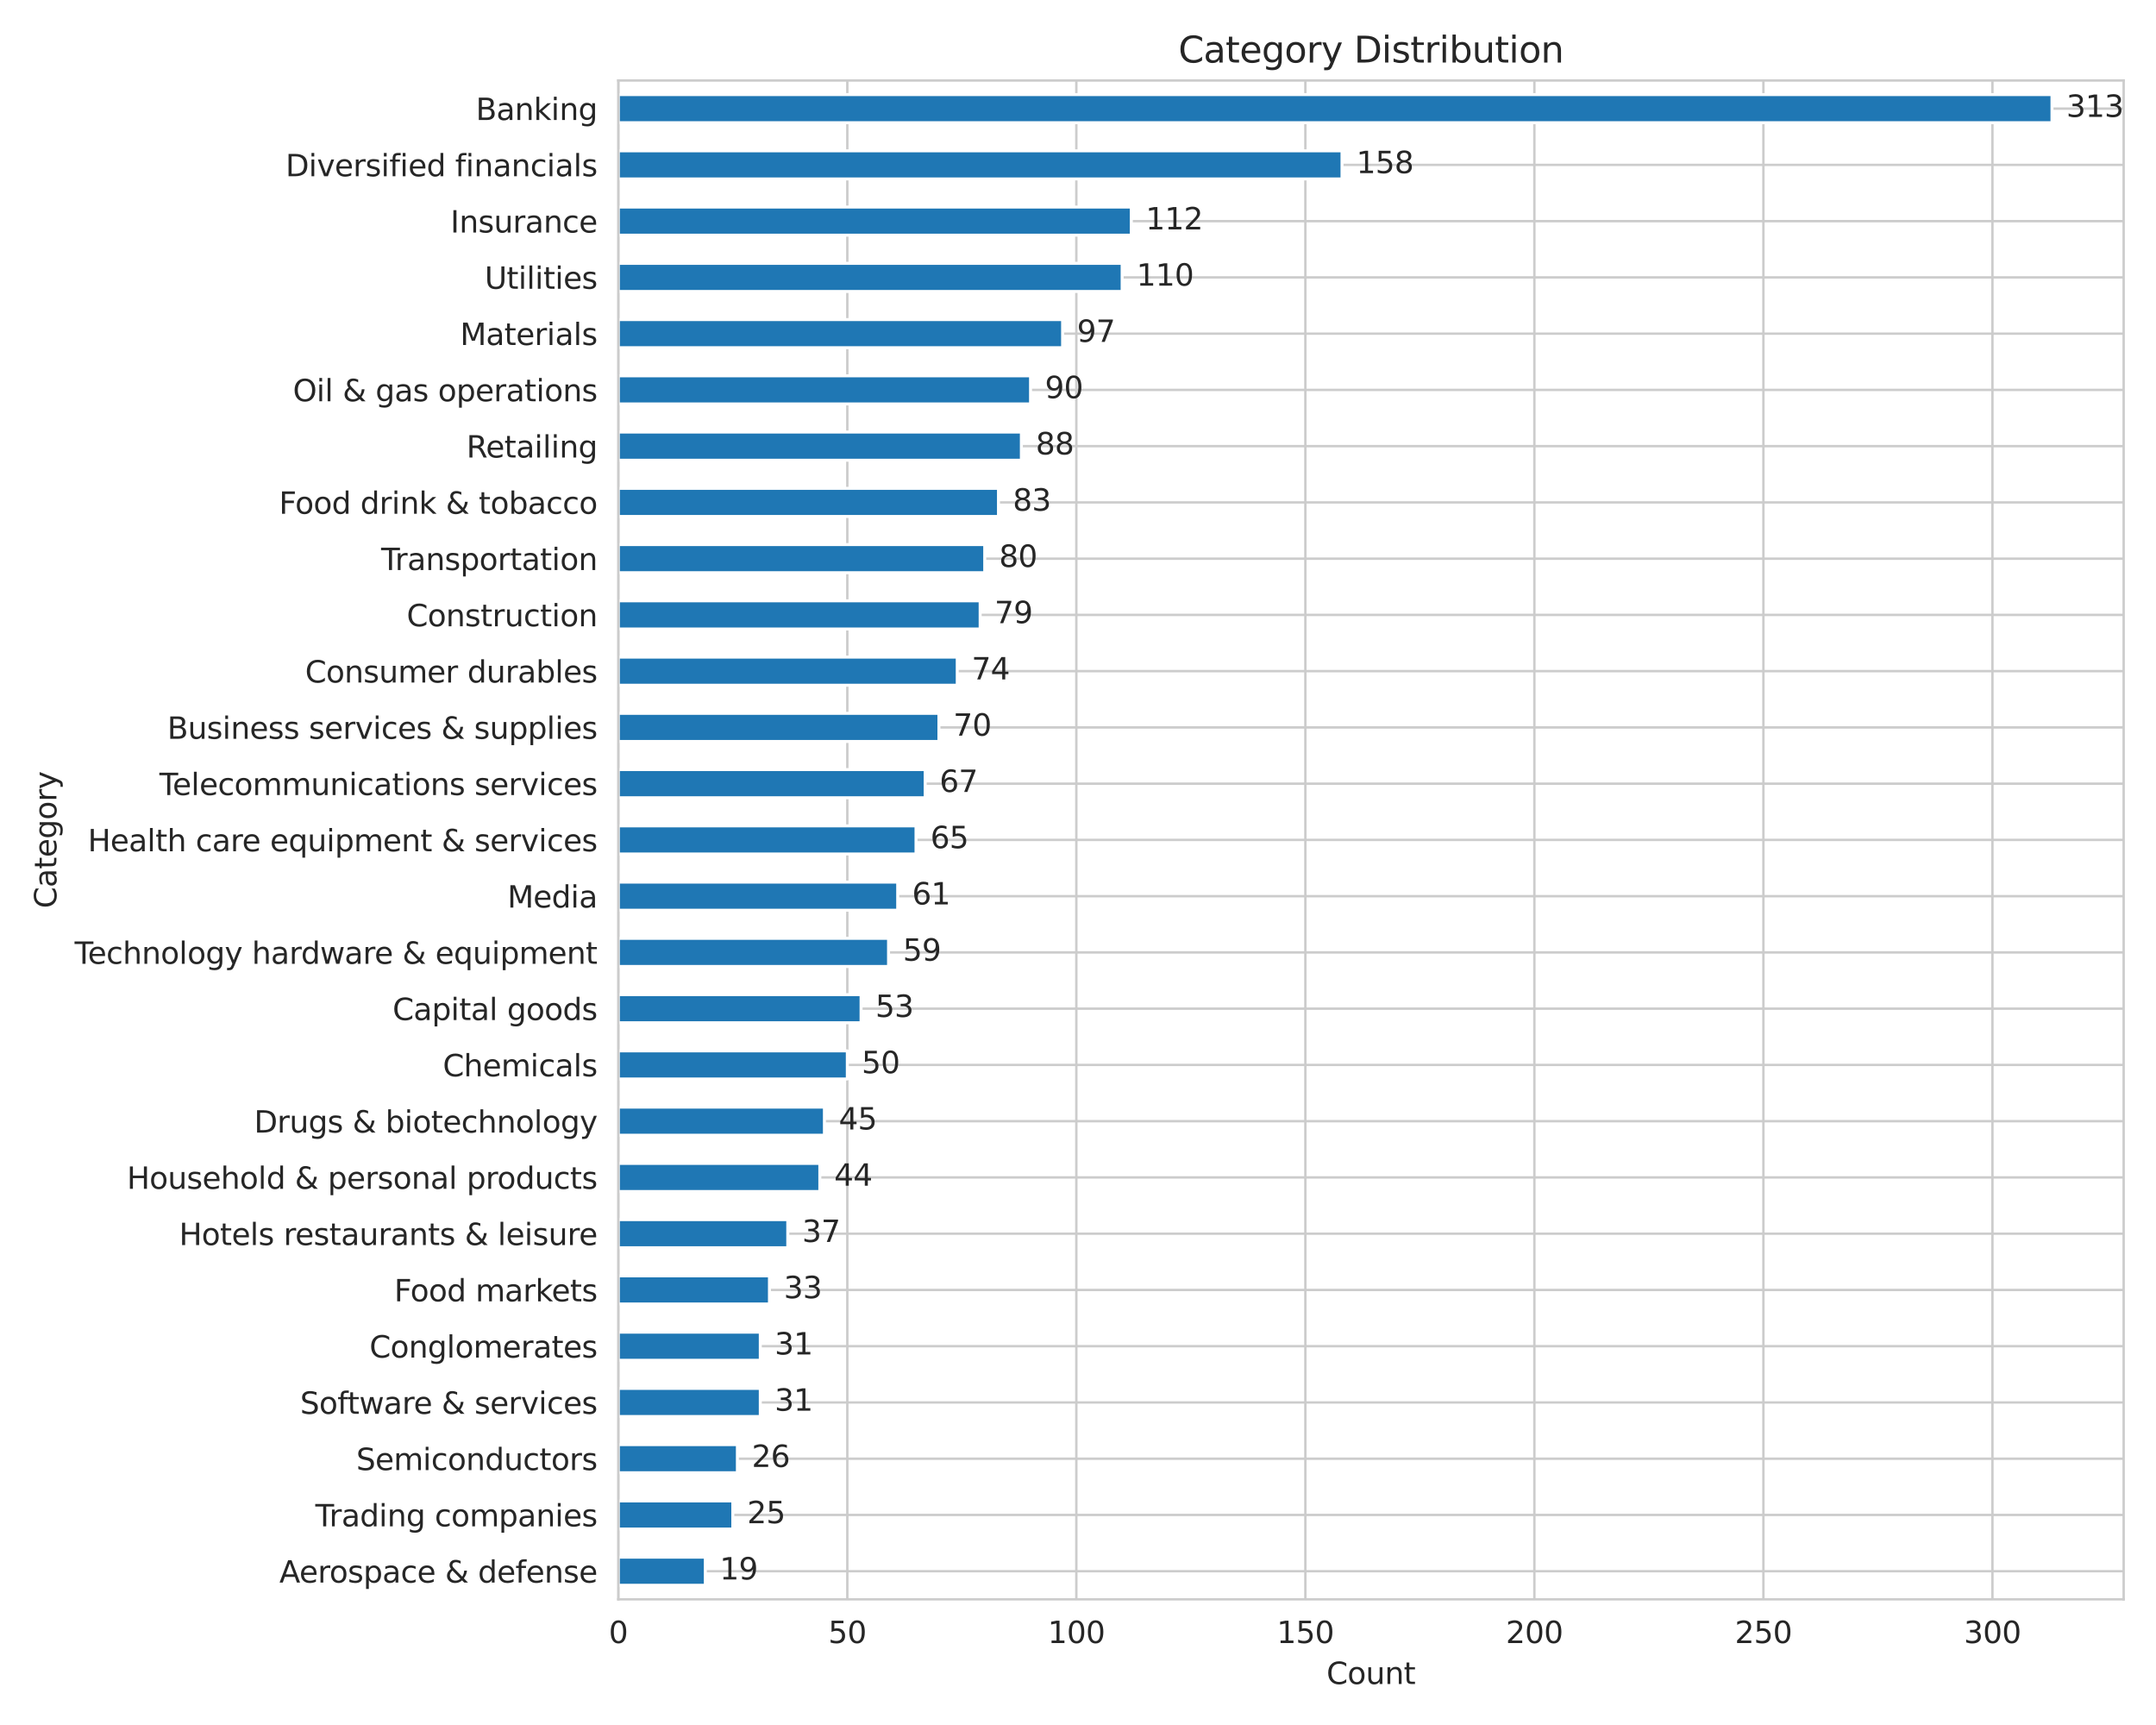 <?xml version="1.0" encoding="utf-8" standalone="no"?>
<!DOCTYPE svg PUBLIC "-//W3C//DTD SVG 1.1//EN"
  "http://www.w3.org/Graphics/SVG/1.1/DTD/svg11.dtd">
<svg xmlns:xlink="http://www.w3.org/1999/xlink" width="720pt" height="576pt" viewBox="0 0 720 576" xmlns="http://www.w3.org/2000/svg" version="1.1">
 <defs>
  <style type="text/css">*{stroke-linejoin: round; stroke-linecap: butt}</style>
 </defs>
 <g id="figure_1">
  <g id="patch_1">
   <path d="M 0 576 
L 720 576 
L 720 0 
L 0 0 
z
" style="fill: #ffffff"/>
  </g>
  <g id="axes_1">
   <g id="patch_2">
    <path d="M 206.48 534.04 
L 709.2 534.04 
L 709.2 26.88 
L 206.48 26.88 
z
" style="fill: #ffffff"/>
   </g>
   <g id="matplotlib.axis_1">
    <g id="xtick_1">
     <g id="line2d_1">
      <path d="M 206.48 534.04 
L 206.48 26.88 
" clip-path="url(#p9ddaee750e)" style="fill: none; stroke: #cccccc; stroke-width: 0.8; stroke-linecap: round"/>
     </g>
     <g id="text_1">
      <!-- 0 -->
      <g style="fill: #262626" transform="translate(203.299 548.638) scale(0.1 -0.1)">
       <defs>
        <path id="DejaVuSans-30" d="M 2034 4250 
Q 1547 4250 1301 3770 
Q 1056 3291 1056 2328 
Q 1056 1369 1301 889 
Q 1547 409 2034 409 
Q 2525 409 2770 889 
Q 3016 1369 3016 2328 
Q 3016 3291 2770 3770 
Q 2525 4250 2034 4250 
z
M 2034 4750 
Q 2819 4750 3233 4129 
Q 3647 3509 3647 2328 
Q 3647 1150 3233 529 
Q 2819 -91 2034 -91 
Q 1250 -91 836 529 
Q 422 1150 422 2328 
Q 422 3509 836 4129 
Q 1250 4750 2034 4750 
z
" transform="scale(0.016)"/>
       </defs>
       <use xlink:href="#DejaVuSans-30"/>
      </g>
     </g>
    </g>
    <g id="xtick_2">
     <g id="line2d_2">
      <path d="M 282.963 534.04 
L 282.963 26.88 
" clip-path="url(#p9ddaee750e)" style="fill: none; stroke: #cccccc; stroke-width: 0.8; stroke-linecap: round"/>
     </g>
     <g id="text_2">
      <!-- 50 -->
      <g style="fill: #262626" transform="translate(276.6 548.638) scale(0.1 -0.1)">
       <defs>
        <path id="DejaVuSans-35" d="M 691 4666 
L 3169 4666 
L 3169 4134 
L 1269 4134 
L 1269 2991 
Q 1406 3038 1543 3061 
Q 1681 3084 1819 3084 
Q 2600 3084 3056 2656 
Q 3513 2228 3513 1497 
Q 3513 744 3044 326 
Q 2575 -91 1722 -91 
Q 1428 -91 1123 -41 
Q 819 9 494 109 
L 494 744 
Q 775 591 1075 516 
Q 1375 441 1709 441 
Q 2250 441 2565 725 
Q 2881 1009 2881 1497 
Q 2881 1984 2565 2268 
Q 2250 2553 1709 2553 
Q 1456 2553 1204 2497 
Q 953 2441 691 2322 
L 691 4666 
z
" transform="scale(0.016)"/>
       </defs>
       <use xlink:href="#DejaVuSans-35"/>
       <use xlink:href="#DejaVuSans-30" transform="translate(63.623 0)"/>
      </g>
     </g>
    </g>
    <g id="xtick_3">
     <g id="line2d_3">
      <path d="M 359.445 534.04 
L 359.445 26.88 
" clip-path="url(#p9ddaee750e)" style="fill: none; stroke: #cccccc; stroke-width: 0.8; stroke-linecap: round"/>
     </g>
     <g id="text_3">
      <!-- 100 -->
      <g style="fill: #262626" transform="translate(349.901 548.638) scale(0.1 -0.1)">
       <defs>
        <path id="DejaVuSans-31" d="M 794 531 
L 1825 531 
L 1825 4091 
L 703 3866 
L 703 4441 
L 1819 4666 
L 2450 4666 
L 2450 531 
L 3481 531 
L 3481 0 
L 794 0 
L 794 531 
z
" transform="scale(0.016)"/>
       </defs>
       <use xlink:href="#DejaVuSans-31"/>
       <use xlink:href="#DejaVuSans-30" transform="translate(63.623 0)"/>
       <use xlink:href="#DejaVuSans-30" transform="translate(127.246 0)"/>
      </g>
     </g>
    </g>
    <g id="xtick_4">
     <g id="line2d_4">
      <path d="M 435.928 534.04 
L 435.928 26.88 
" clip-path="url(#p9ddaee750e)" style="fill: none; stroke: #cccccc; stroke-width: 0.8; stroke-linecap: round"/>
     </g>
     <g id="text_4">
      <!-- 150 -->
      <g style="fill: #262626" transform="translate(426.384 548.638) scale(0.1 -0.1)">
       <use xlink:href="#DejaVuSans-31"/>
       <use xlink:href="#DejaVuSans-35" transform="translate(63.623 0)"/>
       <use xlink:href="#DejaVuSans-30" transform="translate(127.246 0)"/>
      </g>
     </g>
    </g>
    <g id="xtick_5">
     <g id="line2d_5">
      <path d="M 512.41 534.04 
L 512.41 26.88 
" clip-path="url(#p9ddaee750e)" style="fill: none; stroke: #cccccc; stroke-width: 0.8; stroke-linecap: round"/>
     </g>
     <g id="text_5">
      <!-- 200 -->
      <g style="fill: #262626" transform="translate(502.867 548.638) scale(0.1 -0.1)">
       <defs>
        <path id="DejaVuSans-32" d="M 1228 531 
L 3431 531 
L 3431 0 
L 469 0 
L 469 531 
Q 828 903 1448 1529 
Q 2069 2156 2228 2338 
Q 2531 2678 2651 2914 
Q 2772 3150 2772 3378 
Q 2772 3750 2511 3984 
Q 2250 4219 1831 4219 
Q 1534 4219 1204 4116 
Q 875 4013 500 3803 
L 500 4441 
Q 881 4594 1212 4672 
Q 1544 4750 1819 4750 
Q 2544 4750 2975 4387 
Q 3406 4025 3406 3419 
Q 3406 3131 3298 2873 
Q 3191 2616 2906 2266 
Q 2828 2175 2409 1742 
Q 1991 1309 1228 531 
z
" transform="scale(0.016)"/>
       </defs>
       <use xlink:href="#DejaVuSans-32"/>
       <use xlink:href="#DejaVuSans-30" transform="translate(63.623 0)"/>
       <use xlink:href="#DejaVuSans-30" transform="translate(127.246 0)"/>
      </g>
     </g>
    </g>
    <g id="xtick_6">
     <g id="line2d_6">
      <path d="M 588.893 534.04 
L 588.893 26.88 
" clip-path="url(#p9ddaee750e)" style="fill: none; stroke: #cccccc; stroke-width: 0.8; stroke-linecap: round"/>
     </g>
     <g id="text_6">
      <!-- 250 -->
      <g style="fill: #262626" transform="translate(579.349 548.638) scale(0.1 -0.1)">
       <use xlink:href="#DejaVuSans-32"/>
       <use xlink:href="#DejaVuSans-35" transform="translate(63.623 0)"/>
       <use xlink:href="#DejaVuSans-30" transform="translate(127.246 0)"/>
      </g>
     </g>
    </g>
    <g id="xtick_7">
     <g id="line2d_7">
      <path d="M 665.375 534.04 
L 665.375 26.88 
" clip-path="url(#p9ddaee750e)" style="fill: none; stroke: #cccccc; stroke-width: 0.8; stroke-linecap: round"/>
     </g>
     <g id="text_7">
      <!-- 300 -->
      <g style="fill: #262626" transform="translate(655.832 548.638) scale(0.1 -0.1)">
       <defs>
        <path id="DejaVuSans-33" d="M 2597 2516 
Q 3050 2419 3304 2112 
Q 3559 1806 3559 1356 
Q 3559 666 3084 287 
Q 2609 -91 1734 -91 
Q 1441 -91 1130 -33 
Q 819 25 488 141 
L 488 750 
Q 750 597 1062 519 
Q 1375 441 1716 441 
Q 2309 441 2620 675 
Q 2931 909 2931 1356 
Q 2931 1769 2642 2001 
Q 2353 2234 1838 2234 
L 1294 2234 
L 1294 2753 
L 1863 2753 
Q 2328 2753 2575 2939 
Q 2822 3125 2822 3475 
Q 2822 3834 2567 4026 
Q 2313 4219 1838 4219 
Q 1578 4219 1281 4162 
Q 984 4106 628 3988 
L 628 4550 
Q 988 4650 1302 4700 
Q 1616 4750 1894 4750 
Q 2613 4750 3031 4423 
Q 3450 4097 3450 3541 
Q 3450 3153 3228 2886 
Q 3006 2619 2597 2516 
z
" transform="scale(0.016)"/>
       </defs>
       <use xlink:href="#DejaVuSans-33"/>
       <use xlink:href="#DejaVuSans-30" transform="translate(63.623 0)"/>
       <use xlink:href="#DejaVuSans-30" transform="translate(127.246 0)"/>
      </g>
     </g>
    </g>
    <g id="text_8">
     <!-- Count -->
     <g style="fill: #262626" transform="translate(442.992 562.317) scale(0.1 -0.1)">
      <defs>
       <path id="DejaVuSans-43" d="M 4122 4306 
L 4122 3641 
Q 3803 3938 3442 4084 
Q 3081 4231 2675 4231 
Q 1875 4231 1450 3742 
Q 1025 3253 1025 2328 
Q 1025 1406 1450 917 
Q 1875 428 2675 428 
Q 3081 428 3442 575 
Q 3803 722 4122 1019 
L 4122 359 
Q 3791 134 3420 21 
Q 3050 -91 2638 -91 
Q 1578 -91 968 557 
Q 359 1206 359 2328 
Q 359 3453 968 4101 
Q 1578 4750 2638 4750 
Q 3056 4750 3426 4639 
Q 3797 4528 4122 4306 
z
" transform="scale(0.016)"/>
       <path id="DejaVuSans-6f" d="M 1959 3097 
Q 1497 3097 1228 2736 
Q 959 2375 959 1747 
Q 959 1119 1226 758 
Q 1494 397 1959 397 
Q 2419 397 2687 759 
Q 2956 1122 2956 1747 
Q 2956 2369 2687 2733 
Q 2419 3097 1959 3097 
z
M 1959 3584 
Q 2709 3584 3137 3096 
Q 3566 2609 3566 1747 
Q 3566 888 3137 398 
Q 2709 -91 1959 -91 
Q 1206 -91 779 398 
Q 353 888 353 1747 
Q 353 2609 779 3096 
Q 1206 3584 1959 3584 
z
" transform="scale(0.016)"/>
       <path id="DejaVuSans-75" d="M 544 1381 
L 544 3500 
L 1119 3500 
L 1119 1403 
Q 1119 906 1312 657 
Q 1506 409 1894 409 
Q 2359 409 2629 706 
Q 2900 1003 2900 1516 
L 2900 3500 
L 3475 3500 
L 3475 0 
L 2900 0 
L 2900 538 
Q 2691 219 2414 64 
Q 2138 -91 1772 -91 
Q 1169 -91 856 284 
Q 544 659 544 1381 
z
M 1991 3584 
L 1991 3584 
z
" transform="scale(0.016)"/>
       <path id="DejaVuSans-6e" d="M 3513 2113 
L 3513 0 
L 2938 0 
L 2938 2094 
Q 2938 2591 2744 2837 
Q 2550 3084 2163 3084 
Q 1697 3084 1428 2787 
Q 1159 2491 1159 1978 
L 1159 0 
L 581 0 
L 581 3500 
L 1159 3500 
L 1159 2956 
Q 1366 3272 1645 3428 
Q 1925 3584 2291 3584 
Q 2894 3584 3203 3211 
Q 3513 2838 3513 2113 
z
" transform="scale(0.016)"/>
       <path id="DejaVuSans-74" d="M 1172 4494 
L 1172 3500 
L 2356 3500 
L 2356 3053 
L 1172 3053 
L 1172 1153 
Q 1172 725 1289 603 
Q 1406 481 1766 481 
L 2356 481 
L 2356 0 
L 1766 0 
Q 1100 0 847 248 
Q 594 497 594 1153 
L 594 3053 
L 172 3053 
L 172 3500 
L 594 3500 
L 594 4494 
L 1172 4494 
z
" transform="scale(0.016)"/>
      </defs>
      <use xlink:href="#DejaVuSans-43"/>
      <use xlink:href="#DejaVuSans-6f" transform="translate(69.824 0)"/>
      <use xlink:href="#DejaVuSans-75" transform="translate(131.006 0)"/>
      <use xlink:href="#DejaVuSans-6e" transform="translate(194.385 0)"/>
      <use xlink:href="#DejaVuSans-74" transform="translate(257.764 0)"/>
     </g>
    </g>
   </g>
   <g id="matplotlib.axis_2">
    <g id="ytick_1">
     <g id="line2d_8">
      <path d="M 206.48 524.648 
L 709.2 524.648 
" clip-path="url(#p9ddaee750e)" style="fill: none; stroke: #cccccc; stroke-width: 0.8; stroke-linecap: round"/>
     </g>
     <g id="text_9">
      <!-- Aerospace &amp; defense -->
      <g style="fill: #262626" transform="translate(93.289 528.447) scale(0.1 -0.1)">
       <defs>
        <path id="DejaVuSans-41" d="M 2188 4044 
L 1331 1722 
L 3047 1722 
L 2188 4044 
z
M 1831 4666 
L 2547 4666 
L 4325 0 
L 3669 0 
L 3244 1197 
L 1141 1197 
L 716 0 
L 50 0 
L 1831 4666 
z
" transform="scale(0.016)"/>
        <path id="DejaVuSans-65" d="M 3597 1894 
L 3597 1613 
L 953 1613 
Q 991 1019 1311 708 
Q 1631 397 2203 397 
Q 2534 397 2845 478 
Q 3156 559 3463 722 
L 3463 178 
Q 3153 47 2828 -22 
Q 2503 -91 2169 -91 
Q 1331 -91 842 396 
Q 353 884 353 1716 
Q 353 2575 817 3079 
Q 1281 3584 2069 3584 
Q 2775 3584 3186 3129 
Q 3597 2675 3597 1894 
z
M 3022 2063 
Q 3016 2534 2758 2815 
Q 2500 3097 2075 3097 
Q 1594 3097 1305 2825 
Q 1016 2553 972 2059 
L 3022 2063 
z
" transform="scale(0.016)"/>
        <path id="DejaVuSans-72" d="M 2631 2963 
Q 2534 3019 2420 3045 
Q 2306 3072 2169 3072 
Q 1681 3072 1420 2755 
Q 1159 2438 1159 1844 
L 1159 0 
L 581 0 
L 581 3500 
L 1159 3500 
L 1159 2956 
Q 1341 3275 1631 3429 
Q 1922 3584 2338 3584 
Q 2397 3584 2469 3576 
Q 2541 3569 2628 3553 
L 2631 2963 
z
" transform="scale(0.016)"/>
        <path id="DejaVuSans-73" d="M 2834 3397 
L 2834 2853 
Q 2591 2978 2328 3040 
Q 2066 3103 1784 3103 
Q 1356 3103 1142 2972 
Q 928 2841 928 2578 
Q 928 2378 1081 2264 
Q 1234 2150 1697 2047 
L 1894 2003 
Q 2506 1872 2764 1633 
Q 3022 1394 3022 966 
Q 3022 478 2636 193 
Q 2250 -91 1575 -91 
Q 1294 -91 989 -36 
Q 684 19 347 128 
L 347 722 
Q 666 556 975 473 
Q 1284 391 1588 391 
Q 1994 391 2212 530 
Q 2431 669 2431 922 
Q 2431 1156 2273 1281 
Q 2116 1406 1581 1522 
L 1381 1569 
Q 847 1681 609 1914 
Q 372 2147 372 2553 
Q 372 3047 722 3315 
Q 1072 3584 1716 3584 
Q 2034 3584 2315 3537 
Q 2597 3491 2834 3397 
z
" transform="scale(0.016)"/>
        <path id="DejaVuSans-70" d="M 1159 525 
L 1159 -1331 
L 581 -1331 
L 581 3500 
L 1159 3500 
L 1159 2969 
Q 1341 3281 1617 3432 
Q 1894 3584 2278 3584 
Q 2916 3584 3314 3078 
Q 3713 2572 3713 1747 
Q 3713 922 3314 415 
Q 2916 -91 2278 -91 
Q 1894 -91 1617 61 
Q 1341 213 1159 525 
z
M 3116 1747 
Q 3116 2381 2855 2742 
Q 2594 3103 2138 3103 
Q 1681 3103 1420 2742 
Q 1159 2381 1159 1747 
Q 1159 1113 1420 752 
Q 1681 391 2138 391 
Q 2594 391 2855 752 
Q 3116 1113 3116 1747 
z
" transform="scale(0.016)"/>
        <path id="DejaVuSans-61" d="M 2194 1759 
Q 1497 1759 1228 1600 
Q 959 1441 959 1056 
Q 959 750 1161 570 
Q 1363 391 1709 391 
Q 2188 391 2477 730 
Q 2766 1069 2766 1631 
L 2766 1759 
L 2194 1759 
z
M 3341 1997 
L 3341 0 
L 2766 0 
L 2766 531 
Q 2569 213 2275 61 
Q 1981 -91 1556 -91 
Q 1019 -91 701 211 
Q 384 513 384 1019 
Q 384 1609 779 1909 
Q 1175 2209 1959 2209 
L 2766 2209 
L 2766 2266 
Q 2766 2663 2505 2880 
Q 2244 3097 1772 3097 
Q 1472 3097 1187 3025 
Q 903 2953 641 2809 
L 641 3341 
Q 956 3463 1253 3523 
Q 1550 3584 1831 3584 
Q 2591 3584 2966 3190 
Q 3341 2797 3341 1997 
z
" transform="scale(0.016)"/>
        <path id="DejaVuSans-63" d="M 3122 3366 
L 3122 2828 
Q 2878 2963 2633 3030 
Q 2388 3097 2138 3097 
Q 1578 3097 1268 2742 
Q 959 2388 959 1747 
Q 959 1106 1268 751 
Q 1578 397 2138 397 
Q 2388 397 2633 464 
Q 2878 531 3122 666 
L 3122 134 
Q 2881 22 2623 -34 
Q 2366 -91 2075 -91 
Q 1284 -91 818 406 
Q 353 903 353 1747 
Q 353 2603 823 3093 
Q 1294 3584 2113 3584 
Q 2378 3584 2631 3529 
Q 2884 3475 3122 3366 
z
" transform="scale(0.016)"/>
        <path id="DejaVuSans-20" transform="scale(0.016)"/>
        <path id="DejaVuSans-26" d="M 1556 2509 
Q 1272 2256 1139 2004 
Q 1006 1753 1006 1478 
Q 1006 1022 1337 719 
Q 1669 416 2169 416 
Q 2466 416 2725 514 
Q 2984 613 3213 813 
L 1556 2509 
z
M 1997 2859 
L 3584 1234 
Q 3769 1513 3872 1830 
Q 3975 2147 3994 2503 
L 4575 2503 
Q 4538 2091 4375 1687 
Q 4213 1284 3922 891 
L 4794 0 
L 4006 0 
L 3559 459 
Q 3234 181 2878 45 
Q 2522 -91 2113 -91 
Q 1359 -91 881 339 
Q 403 769 403 1441 
Q 403 1841 612 2192 
Q 822 2544 1241 2853 
Q 1091 3050 1012 3245 
Q 934 3441 934 3628 
Q 934 4134 1281 4442 
Q 1628 4750 2203 4750 
Q 2463 4750 2720 4694 
Q 2978 4638 3244 4525 
L 3244 3956 
Q 2972 4103 2725 4179 
Q 2478 4256 2266 4256 
Q 1938 4256 1733 4082 
Q 1528 3909 1528 3634 
Q 1528 3475 1620 3314 
Q 1713 3153 1997 2859 
z
" transform="scale(0.016)"/>
        <path id="DejaVuSans-64" d="M 2906 2969 
L 2906 4863 
L 3481 4863 
L 3481 0 
L 2906 0 
L 2906 525 
Q 2725 213 2448 61 
Q 2172 -91 1784 -91 
Q 1150 -91 751 415 
Q 353 922 353 1747 
Q 353 2572 751 3078 
Q 1150 3584 1784 3584 
Q 2172 3584 2448 3432 
Q 2725 3281 2906 2969 
z
M 947 1747 
Q 947 1113 1208 752 
Q 1469 391 1925 391 
Q 2381 391 2643 752 
Q 2906 1113 2906 1747 
Q 2906 2381 2643 2742 
Q 2381 3103 1925 3103 
Q 1469 3103 1208 2742 
Q 947 2381 947 1747 
z
" transform="scale(0.016)"/>
        <path id="DejaVuSans-66" d="M 2375 4863 
L 2375 4384 
L 1825 4384 
Q 1516 4384 1395 4259 
Q 1275 4134 1275 3809 
L 1275 3500 
L 2222 3500 
L 2222 3053 
L 1275 3053 
L 1275 0 
L 697 0 
L 697 3053 
L 147 3053 
L 147 3500 
L 697 3500 
L 697 3744 
Q 697 4328 969 4595 
Q 1241 4863 1831 4863 
L 2375 4863 
z
" transform="scale(0.016)"/>
       </defs>
       <use xlink:href="#DejaVuSans-41"/>
       <use xlink:href="#DejaVuSans-65" transform="translate(66.658 0)"/>
       <use xlink:href="#DejaVuSans-72" transform="translate(128.182 0)"/>
       <use xlink:href="#DejaVuSans-6f" transform="translate(167.045 0)"/>
       <use xlink:href="#DejaVuSans-73" transform="translate(228.227 0)"/>
       <use xlink:href="#DejaVuSans-70" transform="translate(280.326 0)"/>
       <use xlink:href="#DejaVuSans-61" transform="translate(343.803 0)"/>
       <use xlink:href="#DejaVuSans-63" transform="translate(405.082 0)"/>
       <use xlink:href="#DejaVuSans-65" transform="translate(460.062 0)"/>
       <use xlink:href="#DejaVuSans-20" transform="translate(521.586 0)"/>
       <use xlink:href="#DejaVuSans-26" transform="translate(553.373 0)"/>
       <use xlink:href="#DejaVuSans-20" transform="translate(631.352 0)"/>
       <use xlink:href="#DejaVuSans-64" transform="translate(663.139 0)"/>
       <use xlink:href="#DejaVuSans-65" transform="translate(726.615 0)"/>
       <use xlink:href="#DejaVuSans-66" transform="translate(788.139 0)"/>
       <use xlink:href="#DejaVuSans-65" transform="translate(823.344 0)"/>
       <use xlink:href="#DejaVuSans-6e" transform="translate(884.867 0)"/>
       <use xlink:href="#DejaVuSans-73" transform="translate(948.246 0)"/>
       <use xlink:href="#DejaVuSans-65" transform="translate(1000.346 0)"/>
      </g>
     </g>
    </g>
    <g id="ytick_2">
     <g id="line2d_9">
      <path d="M 206.48 505.864 
L 709.2 505.864 
" clip-path="url(#p9ddaee750e)" style="fill: none; stroke: #cccccc; stroke-width: 0.8; stroke-linecap: round"/>
     </g>
     <g id="text_10">
      <!-- Trading companies -->
      <g style="fill: #262626" transform="translate(105.305 509.664) scale(0.1 -0.1)">
       <defs>
        <path id="DejaVuSans-54" d="M -19 4666 
L 3928 4666 
L 3928 4134 
L 2272 4134 
L 2272 0 
L 1638 0 
L 1638 4134 
L -19 4134 
L -19 4666 
z
" transform="scale(0.016)"/>
        <path id="DejaVuSans-69" d="M 603 3500 
L 1178 3500 
L 1178 0 
L 603 0 
L 603 3500 
z
M 603 4863 
L 1178 4863 
L 1178 4134 
L 603 4134 
L 603 4863 
z
" transform="scale(0.016)"/>
        <path id="DejaVuSans-67" d="M 2906 1791 
Q 2906 2416 2648 2759 
Q 2391 3103 1925 3103 
Q 1463 3103 1205 2759 
Q 947 2416 947 1791 
Q 947 1169 1205 825 
Q 1463 481 1925 481 
Q 2391 481 2648 825 
Q 2906 1169 2906 1791 
z
M 3481 434 
Q 3481 -459 3084 -895 
Q 2688 -1331 1869 -1331 
Q 1566 -1331 1297 -1286 
Q 1028 -1241 775 -1147 
L 775 -588 
Q 1028 -725 1275 -790 
Q 1522 -856 1778 -856 
Q 2344 -856 2625 -561 
Q 2906 -266 2906 331 
L 2906 616 
Q 2728 306 2450 153 
Q 2172 0 1784 0 
Q 1141 0 747 490 
Q 353 981 353 1791 
Q 353 2603 747 3093 
Q 1141 3584 1784 3584 
Q 2172 3584 2450 3431 
Q 2728 3278 2906 2969 
L 2906 3500 
L 3481 3500 
L 3481 434 
z
" transform="scale(0.016)"/>
        <path id="DejaVuSans-6d" d="M 3328 2828 
Q 3544 3216 3844 3400 
Q 4144 3584 4550 3584 
Q 5097 3584 5394 3201 
Q 5691 2819 5691 2113 
L 5691 0 
L 5113 0 
L 5113 2094 
Q 5113 2597 4934 2840 
Q 4756 3084 4391 3084 
Q 3944 3084 3684 2787 
Q 3425 2491 3425 1978 
L 3425 0 
L 2847 0 
L 2847 2094 
Q 2847 2600 2669 2842 
Q 2491 3084 2119 3084 
Q 1678 3084 1418 2786 
Q 1159 2488 1159 1978 
L 1159 0 
L 581 0 
L 581 3500 
L 1159 3500 
L 1159 2956 
Q 1356 3278 1631 3431 
Q 1906 3584 2284 3584 
Q 2666 3584 2933 3390 
Q 3200 3197 3328 2828 
z
" transform="scale(0.016)"/>
       </defs>
       <use xlink:href="#DejaVuSans-54"/>
       <use xlink:href="#DejaVuSans-72" transform="translate(46.334 0)"/>
       <use xlink:href="#DejaVuSans-61" transform="translate(87.447 0)"/>
       <use xlink:href="#DejaVuSans-64" transform="translate(148.727 0)"/>
       <use xlink:href="#DejaVuSans-69" transform="translate(212.203 0)"/>
       <use xlink:href="#DejaVuSans-6e" transform="translate(239.986 0)"/>
       <use xlink:href="#DejaVuSans-67" transform="translate(303.365 0)"/>
       <use xlink:href="#DejaVuSans-20" transform="translate(366.842 0)"/>
       <use xlink:href="#DejaVuSans-63" transform="translate(398.629 0)"/>
       <use xlink:href="#DejaVuSans-6f" transform="translate(453.609 0)"/>
       <use xlink:href="#DejaVuSans-6d" transform="translate(514.791 0)"/>
       <use xlink:href="#DejaVuSans-70" transform="translate(612.203 0)"/>
       <use xlink:href="#DejaVuSans-61" transform="translate(675.68 0)"/>
       <use xlink:href="#DejaVuSans-6e" transform="translate(736.959 0)"/>
       <use xlink:href="#DejaVuSans-69" transform="translate(800.338 0)"/>
       <use xlink:href="#DejaVuSans-65" transform="translate(828.121 0)"/>
       <use xlink:href="#DejaVuSans-73" transform="translate(889.645 0)"/>
      </g>
     </g>
    </g>
    <g id="ytick_3">
     <g id="line2d_10">
      <path d="M 206.48 487.081 
L 709.2 487.081 
" clip-path="url(#p9ddaee750e)" style="fill: none; stroke: #cccccc; stroke-width: 0.8; stroke-linecap: round"/>
     </g>
     <g id="text_11">
      <!-- Semiconductors -->
      <g style="fill: #262626" transform="translate(118.961 490.88) scale(0.1 -0.1)">
       <defs>
        <path id="DejaVuSans-53" d="M 3425 4513 
L 3425 3897 
Q 3066 4069 2747 4153 
Q 2428 4238 2131 4238 
Q 1616 4238 1336 4038 
Q 1056 3838 1056 3469 
Q 1056 3159 1242 3001 
Q 1428 2844 1947 2747 
L 2328 2669 
Q 3034 2534 3370 2195 
Q 3706 1856 3706 1288 
Q 3706 609 3251 259 
Q 2797 -91 1919 -91 
Q 1588 -91 1214 -16 
Q 841 59 441 206 
L 441 856 
Q 825 641 1194 531 
Q 1563 422 1919 422 
Q 2459 422 2753 634 
Q 3047 847 3047 1241 
Q 3047 1584 2836 1778 
Q 2625 1972 2144 2069 
L 1759 2144 
Q 1053 2284 737 2584 
Q 422 2884 422 3419 
Q 422 4038 858 4394 
Q 1294 4750 2059 4750 
Q 2388 4750 2728 4690 
Q 3069 4631 3425 4513 
z
" transform="scale(0.016)"/>
       </defs>
       <use xlink:href="#DejaVuSans-53"/>
       <use xlink:href="#DejaVuSans-65" transform="translate(63.477 0)"/>
       <use xlink:href="#DejaVuSans-6d" transform="translate(125 0)"/>
       <use xlink:href="#DejaVuSans-69" transform="translate(222.412 0)"/>
       <use xlink:href="#DejaVuSans-63" transform="translate(250.195 0)"/>
       <use xlink:href="#DejaVuSans-6f" transform="translate(305.176 0)"/>
       <use xlink:href="#DejaVuSans-6e" transform="translate(366.357 0)"/>
       <use xlink:href="#DejaVuSans-64" transform="translate(429.736 0)"/>
       <use xlink:href="#DejaVuSans-75" transform="translate(493.213 0)"/>
       <use xlink:href="#DejaVuSans-63" transform="translate(556.592 0)"/>
       <use xlink:href="#DejaVuSans-74" transform="translate(611.572 0)"/>
       <use xlink:href="#DejaVuSans-6f" transform="translate(650.781 0)"/>
       <use xlink:href="#DejaVuSans-72" transform="translate(711.963 0)"/>
       <use xlink:href="#DejaVuSans-73" transform="translate(753.076 0)"/>
      </g>
     </g>
    </g>
    <g id="ytick_4">
     <g id="line2d_11">
      <path d="M 206.48 468.297 
L 709.2 468.297 
" clip-path="url(#p9ddaee750e)" style="fill: none; stroke: #cccccc; stroke-width: 0.8; stroke-linecap: round"/>
     </g>
     <g id="text_12">
      <!-- Software &amp; services -->
      <g style="fill: #262626" transform="translate(100.216 472.096) scale(0.1 -0.1)">
       <defs>
        <path id="DejaVuSans-77" d="M 269 3500 
L 844 3500 
L 1563 769 
L 2278 3500 
L 2956 3500 
L 3675 769 
L 4391 3500 
L 4966 3500 
L 4050 0 
L 3372 0 
L 2619 2869 
L 1863 0 
L 1184 0 
L 269 3500 
z
" transform="scale(0.016)"/>
        <path id="DejaVuSans-76" d="M 191 3500 
L 800 3500 
L 1894 563 
L 2988 3500 
L 3597 3500 
L 2284 0 
L 1503 0 
L 191 3500 
z
" transform="scale(0.016)"/>
       </defs>
       <use xlink:href="#DejaVuSans-53"/>
       <use xlink:href="#DejaVuSans-6f" transform="translate(63.477 0)"/>
       <use xlink:href="#DejaVuSans-66" transform="translate(124.658 0)"/>
       <use xlink:href="#DejaVuSans-74" transform="translate(158.113 0)"/>
       <use xlink:href="#DejaVuSans-77" transform="translate(197.322 0)"/>
       <use xlink:href="#DejaVuSans-61" transform="translate(279.109 0)"/>
       <use xlink:href="#DejaVuSans-72" transform="translate(340.389 0)"/>
       <use xlink:href="#DejaVuSans-65" transform="translate(379.252 0)"/>
       <use xlink:href="#DejaVuSans-20" transform="translate(440.775 0)"/>
       <use xlink:href="#DejaVuSans-26" transform="translate(472.562 0)"/>
       <use xlink:href="#DejaVuSans-20" transform="translate(550.541 0)"/>
       <use xlink:href="#DejaVuSans-73" transform="translate(582.328 0)"/>
       <use xlink:href="#DejaVuSans-65" transform="translate(634.428 0)"/>
       <use xlink:href="#DejaVuSans-72" transform="translate(695.951 0)"/>
       <use xlink:href="#DejaVuSans-76" transform="translate(737.064 0)"/>
       <use xlink:href="#DejaVuSans-69" transform="translate(796.244 0)"/>
       <use xlink:href="#DejaVuSans-63" transform="translate(824.027 0)"/>
       <use xlink:href="#DejaVuSans-65" transform="translate(879.008 0)"/>
       <use xlink:href="#DejaVuSans-73" transform="translate(940.531 0)"/>
      </g>
     </g>
    </g>
    <g id="ytick_5">
     <g id="line2d_12">
      <path d="M 206.48 449.513 
L 709.2 449.513 
" clip-path="url(#p9ddaee750e)" style="fill: none; stroke: #cccccc; stroke-width: 0.8; stroke-linecap: round"/>
     </g>
     <g id="text_13">
      <!-- Conglomerates -->
      <g style="fill: #262626" transform="translate(123.38 453.313) scale(0.1 -0.1)">
       <defs>
        <path id="DejaVuSans-6c" d="M 603 4863 
L 1178 4863 
L 1178 0 
L 603 0 
L 603 4863 
z
" transform="scale(0.016)"/>
       </defs>
       <use xlink:href="#DejaVuSans-43"/>
       <use xlink:href="#DejaVuSans-6f" transform="translate(69.824 0)"/>
       <use xlink:href="#DejaVuSans-6e" transform="translate(131.006 0)"/>
       <use xlink:href="#DejaVuSans-67" transform="translate(194.385 0)"/>
       <use xlink:href="#DejaVuSans-6c" transform="translate(257.861 0)"/>
       <use xlink:href="#DejaVuSans-6f" transform="translate(285.645 0)"/>
       <use xlink:href="#DejaVuSans-6d" transform="translate(346.826 0)"/>
       <use xlink:href="#DejaVuSans-65" transform="translate(444.238 0)"/>
       <use xlink:href="#DejaVuSans-72" transform="translate(505.762 0)"/>
       <use xlink:href="#DejaVuSans-61" transform="translate(546.875 0)"/>
       <use xlink:href="#DejaVuSans-74" transform="translate(608.154 0)"/>
       <use xlink:href="#DejaVuSans-65" transform="translate(647.363 0)"/>
       <use xlink:href="#DejaVuSans-73" transform="translate(708.887 0)"/>
      </g>
     </g>
    </g>
    <g id="ytick_6">
     <g id="line2d_13">
      <path d="M 206.48 430.73 
L 709.2 430.73 
" clip-path="url(#p9ddaee750e)" style="fill: none; stroke: #cccccc; stroke-width: 0.8; stroke-linecap: round"/>
     </g>
     <g id="text_14">
      <!-- Food markets -->
      <g style="fill: #262626" transform="translate(131.636 434.529) scale(0.1 -0.1)">
       <defs>
        <path id="DejaVuSans-46" d="M 628 4666 
L 3309 4666 
L 3309 4134 
L 1259 4134 
L 1259 2759 
L 3109 2759 
L 3109 2228 
L 1259 2228 
L 1259 0 
L 628 0 
L 628 4666 
z
" transform="scale(0.016)"/>
        <path id="DejaVuSans-6b" d="M 581 4863 
L 1159 4863 
L 1159 1991 
L 2875 3500 
L 3609 3500 
L 1753 1863 
L 3688 0 
L 2938 0 
L 1159 1709 
L 1159 0 
L 581 0 
L 581 4863 
z
" transform="scale(0.016)"/>
       </defs>
       <use xlink:href="#DejaVuSans-46"/>
       <use xlink:href="#DejaVuSans-6f" transform="translate(53.895 0)"/>
       <use xlink:href="#DejaVuSans-6f" transform="translate(115.076 0)"/>
       <use xlink:href="#DejaVuSans-64" transform="translate(176.258 0)"/>
       <use xlink:href="#DejaVuSans-20" transform="translate(239.734 0)"/>
       <use xlink:href="#DejaVuSans-6d" transform="translate(271.521 0)"/>
       <use xlink:href="#DejaVuSans-61" transform="translate(368.934 0)"/>
       <use xlink:href="#DejaVuSans-72" transform="translate(430.213 0)"/>
       <use xlink:href="#DejaVuSans-6b" transform="translate(471.326 0)"/>
       <use xlink:href="#DejaVuSans-65" transform="translate(525.611 0)"/>
       <use xlink:href="#DejaVuSans-74" transform="translate(587.135 0)"/>
       <use xlink:href="#DejaVuSans-73" transform="translate(626.344 0)"/>
      </g>
     </g>
    </g>
    <g id="ytick_7">
     <g id="line2d_14">
      <path d="M 206.48 411.946 
L 709.2 411.946 
" clip-path="url(#p9ddaee750e)" style="fill: none; stroke: #cccccc; stroke-width: 0.8; stroke-linecap: round"/>
     </g>
     <g id="text_15">
      <!-- Hotels restaurants &amp; leisure -->
      <g style="fill: #262626" transform="translate(59.811 415.745) scale(0.1 -0.1)">
       <defs>
        <path id="DejaVuSans-48" d="M 628 4666 
L 1259 4666 
L 1259 2753 
L 3553 2753 
L 3553 4666 
L 4184 4666 
L 4184 0 
L 3553 0 
L 3553 2222 
L 1259 2222 
L 1259 0 
L 628 0 
L 628 4666 
z
" transform="scale(0.016)"/>
       </defs>
       <use xlink:href="#DejaVuSans-48"/>
       <use xlink:href="#DejaVuSans-6f" transform="translate(75.195 0)"/>
       <use xlink:href="#DejaVuSans-74" transform="translate(136.377 0)"/>
       <use xlink:href="#DejaVuSans-65" transform="translate(175.586 0)"/>
       <use xlink:href="#DejaVuSans-6c" transform="translate(237.109 0)"/>
       <use xlink:href="#DejaVuSans-73" transform="translate(264.893 0)"/>
       <use xlink:href="#DejaVuSans-20" transform="translate(316.992 0)"/>
       <use xlink:href="#DejaVuSans-72" transform="translate(348.779 0)"/>
       <use xlink:href="#DejaVuSans-65" transform="translate(387.643 0)"/>
       <use xlink:href="#DejaVuSans-73" transform="translate(449.166 0)"/>
       <use xlink:href="#DejaVuSans-74" transform="translate(501.266 0)"/>
       <use xlink:href="#DejaVuSans-61" transform="translate(540.475 0)"/>
       <use xlink:href="#DejaVuSans-75" transform="translate(601.754 0)"/>
       <use xlink:href="#DejaVuSans-72" transform="translate(665.133 0)"/>
       <use xlink:href="#DejaVuSans-61" transform="translate(706.246 0)"/>
       <use xlink:href="#DejaVuSans-6e" transform="translate(767.525 0)"/>
       <use xlink:href="#DejaVuSans-74" transform="translate(830.904 0)"/>
       <use xlink:href="#DejaVuSans-73" transform="translate(870.113 0)"/>
       <use xlink:href="#DejaVuSans-20" transform="translate(922.213 0)"/>
       <use xlink:href="#DejaVuSans-26" transform="translate(954 0)"/>
       <use xlink:href="#DejaVuSans-20" transform="translate(1031.979 0)"/>
       <use xlink:href="#DejaVuSans-6c" transform="translate(1063.766 0)"/>
       <use xlink:href="#DejaVuSans-65" transform="translate(1091.549 0)"/>
       <use xlink:href="#DejaVuSans-69" transform="translate(1153.072 0)"/>
       <use xlink:href="#DejaVuSans-73" transform="translate(1180.855 0)"/>
       <use xlink:href="#DejaVuSans-75" transform="translate(1232.955 0)"/>
       <use xlink:href="#DejaVuSans-72" transform="translate(1296.334 0)"/>
       <use xlink:href="#DejaVuSans-65" transform="translate(1335.197 0)"/>
      </g>
     </g>
    </g>
    <g id="ytick_8">
     <g id="line2d_15">
      <path d="M 206.48 393.162 
L 709.2 393.162 
" clip-path="url(#p9ddaee750e)" style="fill: none; stroke: #cccccc; stroke-width: 0.8; stroke-linecap: round"/>
     </g>
     <g id="text_16">
      <!-- Household &amp; personal products -->
      <g style="fill: #262626" transform="translate(42.374 396.961) scale(0.1 -0.1)">
       <defs>
        <path id="DejaVuSans-68" d="M 3513 2113 
L 3513 0 
L 2938 0 
L 2938 2094 
Q 2938 2591 2744 2837 
Q 2550 3084 2163 3084 
Q 1697 3084 1428 2787 
Q 1159 2491 1159 1978 
L 1159 0 
L 581 0 
L 581 4863 
L 1159 4863 
L 1159 2956 
Q 1366 3272 1645 3428 
Q 1925 3584 2291 3584 
Q 2894 3584 3203 3211 
Q 3513 2838 3513 2113 
z
" transform="scale(0.016)"/>
       </defs>
       <use xlink:href="#DejaVuSans-48"/>
       <use xlink:href="#DejaVuSans-6f" transform="translate(75.195 0)"/>
       <use xlink:href="#DejaVuSans-75" transform="translate(136.377 0)"/>
       <use xlink:href="#DejaVuSans-73" transform="translate(199.756 0)"/>
       <use xlink:href="#DejaVuSans-65" transform="translate(251.855 0)"/>
       <use xlink:href="#DejaVuSans-68" transform="translate(313.379 0)"/>
       <use xlink:href="#DejaVuSans-6f" transform="translate(376.758 0)"/>
       <use xlink:href="#DejaVuSans-6c" transform="translate(437.939 0)"/>
       <use xlink:href="#DejaVuSans-64" transform="translate(465.723 0)"/>
       <use xlink:href="#DejaVuSans-20" transform="translate(529.199 0)"/>
       <use xlink:href="#DejaVuSans-26" transform="translate(560.986 0)"/>
       <use xlink:href="#DejaVuSans-20" transform="translate(638.965 0)"/>
       <use xlink:href="#DejaVuSans-70" transform="translate(670.752 0)"/>
       <use xlink:href="#DejaVuSans-65" transform="translate(734.229 0)"/>
       <use xlink:href="#DejaVuSans-72" transform="translate(795.752 0)"/>
       <use xlink:href="#DejaVuSans-73" transform="translate(836.865 0)"/>
       <use xlink:href="#DejaVuSans-6f" transform="translate(888.965 0)"/>
       <use xlink:href="#DejaVuSans-6e" transform="translate(950.146 0)"/>
       <use xlink:href="#DejaVuSans-61" transform="translate(1013.525 0)"/>
       <use xlink:href="#DejaVuSans-6c" transform="translate(1074.805 0)"/>
       <use xlink:href="#DejaVuSans-20" transform="translate(1102.588 0)"/>
       <use xlink:href="#DejaVuSans-70" transform="translate(1134.375 0)"/>
       <use xlink:href="#DejaVuSans-72" transform="translate(1197.852 0)"/>
       <use xlink:href="#DejaVuSans-6f" transform="translate(1236.715 0)"/>
       <use xlink:href="#DejaVuSans-64" transform="translate(1297.896 0)"/>
       <use xlink:href="#DejaVuSans-75" transform="translate(1361.373 0)"/>
       <use xlink:href="#DejaVuSans-63" transform="translate(1424.752 0)"/>
       <use xlink:href="#DejaVuSans-74" transform="translate(1479.732 0)"/>
       <use xlink:href="#DejaVuSans-73" transform="translate(1518.941 0)"/>
      </g>
     </g>
    </g>
    <g id="ytick_9">
     <g id="line2d_16">
      <path d="M 206.48 374.379 
L 709.2 374.379 
" clip-path="url(#p9ddaee750e)" style="fill: none; stroke: #cccccc; stroke-width: 0.8; stroke-linecap: round"/>
     </g>
     <g id="text_17">
      <!-- Drugs &amp; biotechnology -->
      <g style="fill: #262626" transform="translate(84.844 378.178) scale(0.1 -0.1)">
       <defs>
        <path id="DejaVuSans-44" d="M 1259 4147 
L 1259 519 
L 2022 519 
Q 2988 519 3436 956 
Q 3884 1394 3884 2338 
Q 3884 3275 3436 3711 
Q 2988 4147 2022 4147 
L 1259 4147 
z
M 628 4666 
L 1925 4666 
Q 3281 4666 3915 4102 
Q 4550 3538 4550 2338 
Q 4550 1131 3912 565 
Q 3275 0 1925 0 
L 628 0 
L 628 4666 
z
" transform="scale(0.016)"/>
        <path id="DejaVuSans-62" d="M 3116 1747 
Q 3116 2381 2855 2742 
Q 2594 3103 2138 3103 
Q 1681 3103 1420 2742 
Q 1159 2381 1159 1747 
Q 1159 1113 1420 752 
Q 1681 391 2138 391 
Q 2594 391 2855 752 
Q 3116 1113 3116 1747 
z
M 1159 2969 
Q 1341 3281 1617 3432 
Q 1894 3584 2278 3584 
Q 2916 3584 3314 3078 
Q 3713 2572 3713 1747 
Q 3713 922 3314 415 
Q 2916 -91 2278 -91 
Q 1894 -91 1617 61 
Q 1341 213 1159 525 
L 1159 0 
L 581 0 
L 581 4863 
L 1159 4863 
L 1159 2969 
z
" transform="scale(0.016)"/>
        <path id="DejaVuSans-79" d="M 2059 -325 
Q 1816 -950 1584 -1140 
Q 1353 -1331 966 -1331 
L 506 -1331 
L 506 -850 
L 844 -850 
Q 1081 -850 1212 -737 
Q 1344 -625 1503 -206 
L 1606 56 
L 191 3500 
L 800 3500 
L 1894 763 
L 2988 3500 
L 3597 3500 
L 2059 -325 
z
" transform="scale(0.016)"/>
       </defs>
       <use xlink:href="#DejaVuSans-44"/>
       <use xlink:href="#DejaVuSans-72" transform="translate(77.002 0)"/>
       <use xlink:href="#DejaVuSans-75" transform="translate(118.115 0)"/>
       <use xlink:href="#DejaVuSans-67" transform="translate(181.494 0)"/>
       <use xlink:href="#DejaVuSans-73" transform="translate(244.971 0)"/>
       <use xlink:href="#DejaVuSans-20" transform="translate(297.07 0)"/>
       <use xlink:href="#DejaVuSans-26" transform="translate(328.857 0)"/>
       <use xlink:href="#DejaVuSans-20" transform="translate(406.836 0)"/>
       <use xlink:href="#DejaVuSans-62" transform="translate(438.623 0)"/>
       <use xlink:href="#DejaVuSans-69" transform="translate(502.1 0)"/>
       <use xlink:href="#DejaVuSans-6f" transform="translate(529.883 0)"/>
       <use xlink:href="#DejaVuSans-74" transform="translate(591.064 0)"/>
       <use xlink:href="#DejaVuSans-65" transform="translate(630.273 0)"/>
       <use xlink:href="#DejaVuSans-63" transform="translate(691.797 0)"/>
       <use xlink:href="#DejaVuSans-68" transform="translate(746.777 0)"/>
       <use xlink:href="#DejaVuSans-6e" transform="translate(810.156 0)"/>
       <use xlink:href="#DejaVuSans-6f" transform="translate(873.535 0)"/>
       <use xlink:href="#DejaVuSans-6c" transform="translate(934.717 0)"/>
       <use xlink:href="#DejaVuSans-6f" transform="translate(962.5 0)"/>
       <use xlink:href="#DejaVuSans-67" transform="translate(1023.682 0)"/>
       <use xlink:href="#DejaVuSans-79" transform="translate(1087.158 0)"/>
      </g>
     </g>
    </g>
    <g id="ytick_10">
     <g id="line2d_17">
      <path d="M 206.48 355.595 
L 709.2 355.595 
" clip-path="url(#p9ddaee750e)" style="fill: none; stroke: #cccccc; stroke-width: 0.8; stroke-linecap: round"/>
     </g>
     <g id="text_18">
      <!-- Chemicals -->
      <g style="fill: #262626" transform="translate(147.874 359.394) scale(0.1 -0.1)">
       <use xlink:href="#DejaVuSans-43"/>
       <use xlink:href="#DejaVuSans-68" transform="translate(69.824 0)"/>
       <use xlink:href="#DejaVuSans-65" transform="translate(133.203 0)"/>
       <use xlink:href="#DejaVuSans-6d" transform="translate(194.727 0)"/>
       <use xlink:href="#DejaVuSans-69" transform="translate(292.139 0)"/>
       <use xlink:href="#DejaVuSans-63" transform="translate(319.922 0)"/>
       <use xlink:href="#DejaVuSans-61" transform="translate(374.902 0)"/>
       <use xlink:href="#DejaVuSans-6c" transform="translate(436.182 0)"/>
       <use xlink:href="#DejaVuSans-73" transform="translate(463.965 0)"/>
      </g>
     </g>
    </g>
    <g id="ytick_11">
     <g id="line2d_18">
      <path d="M 206.48 336.811 
L 709.2 336.811 
" clip-path="url(#p9ddaee750e)" style="fill: none; stroke: #cccccc; stroke-width: 0.8; stroke-linecap: round"/>
     </g>
     <g id="text_19">
      <!-- Capital goods -->
      <g style="fill: #262626" transform="translate(131.094 340.61) scale(0.1 -0.1)">
       <use xlink:href="#DejaVuSans-43"/>
       <use xlink:href="#DejaVuSans-61" transform="translate(69.824 0)"/>
       <use xlink:href="#DejaVuSans-70" transform="translate(131.104 0)"/>
       <use xlink:href="#DejaVuSans-69" transform="translate(194.58 0)"/>
       <use xlink:href="#DejaVuSans-74" transform="translate(222.363 0)"/>
       <use xlink:href="#DejaVuSans-61" transform="translate(261.572 0)"/>
       <use xlink:href="#DejaVuSans-6c" transform="translate(322.852 0)"/>
       <use xlink:href="#DejaVuSans-20" transform="translate(350.635 0)"/>
       <use xlink:href="#DejaVuSans-67" transform="translate(382.422 0)"/>
       <use xlink:href="#DejaVuSans-6f" transform="translate(445.898 0)"/>
       <use xlink:href="#DejaVuSans-6f" transform="translate(507.08 0)"/>
       <use xlink:href="#DejaVuSans-64" transform="translate(568.262 0)"/>
       <use xlink:href="#DejaVuSans-73" transform="translate(631.738 0)"/>
      </g>
     </g>
    </g>
    <g id="ytick_12">
     <g id="line2d_19">
      <path d="M 206.48 318.027 
L 709.2 318.027 
" clip-path="url(#p9ddaee750e)" style="fill: none; stroke: #cccccc; stroke-width: 0.8; stroke-linecap: round"/>
     </g>
     <g id="text_20">
      <!-- Technology hardware &amp; equipment -->
      <g style="fill: #262626" transform="translate(24.918 321.827) scale(0.1 -0.1)">
       <defs>
        <path id="DejaVuSans-71" d="M 947 1747 
Q 947 1113 1208 752 
Q 1469 391 1925 391 
Q 2381 391 2643 752 
Q 2906 1113 2906 1747 
Q 2906 2381 2643 2742 
Q 2381 3103 1925 3103 
Q 1469 3103 1208 2742 
Q 947 2381 947 1747 
z
M 2906 525 
Q 2725 213 2448 61 
Q 2172 -91 1784 -91 
Q 1150 -91 751 415 
Q 353 922 353 1747 
Q 353 2572 751 3078 
Q 1150 3584 1784 3584 
Q 2172 3584 2448 3432 
Q 2725 3281 2906 2969 
L 2906 3500 
L 3481 3500 
L 3481 -1331 
L 2906 -1331 
L 2906 525 
z
" transform="scale(0.016)"/>
       </defs>
       <use xlink:href="#DejaVuSans-54"/>
       <use xlink:href="#DejaVuSans-65" transform="translate(44.084 0)"/>
       <use xlink:href="#DejaVuSans-63" transform="translate(105.607 0)"/>
       <use xlink:href="#DejaVuSans-68" transform="translate(160.588 0)"/>
       <use xlink:href="#DejaVuSans-6e" transform="translate(223.967 0)"/>
       <use xlink:href="#DejaVuSans-6f" transform="translate(287.346 0)"/>
       <use xlink:href="#DejaVuSans-6c" transform="translate(348.527 0)"/>
       <use xlink:href="#DejaVuSans-6f" transform="translate(376.311 0)"/>
       <use xlink:href="#DejaVuSans-67" transform="translate(437.492 0)"/>
       <use xlink:href="#DejaVuSans-79" transform="translate(500.969 0)"/>
       <use xlink:href="#DejaVuSans-20" transform="translate(560.148 0)"/>
       <use xlink:href="#DejaVuSans-68" transform="translate(591.936 0)"/>
       <use xlink:href="#DejaVuSans-61" transform="translate(655.314 0)"/>
       <use xlink:href="#DejaVuSans-72" transform="translate(716.594 0)"/>
       <use xlink:href="#DejaVuSans-64" transform="translate(755.957 0)"/>
       <use xlink:href="#DejaVuSans-77" transform="translate(819.434 0)"/>
       <use xlink:href="#DejaVuSans-61" transform="translate(901.221 0)"/>
       <use xlink:href="#DejaVuSans-72" transform="translate(962.5 0)"/>
       <use xlink:href="#DejaVuSans-65" transform="translate(1001.363 0)"/>
       <use xlink:href="#DejaVuSans-20" transform="translate(1062.887 0)"/>
       <use xlink:href="#DejaVuSans-26" transform="translate(1094.674 0)"/>
       <use xlink:href="#DejaVuSans-20" transform="translate(1172.652 0)"/>
       <use xlink:href="#DejaVuSans-65" transform="translate(1204.439 0)"/>
       <use xlink:href="#DejaVuSans-71" transform="translate(1265.963 0)"/>
       <use xlink:href="#DejaVuSans-75" transform="translate(1329.439 0)"/>
       <use xlink:href="#DejaVuSans-69" transform="translate(1392.818 0)"/>
       <use xlink:href="#DejaVuSans-70" transform="translate(1420.602 0)"/>
       <use xlink:href="#DejaVuSans-6d" transform="translate(1484.078 0)"/>
       <use xlink:href="#DejaVuSans-65" transform="translate(1581.49 0)"/>
       <use xlink:href="#DejaVuSans-6e" transform="translate(1643.014 0)"/>
       <use xlink:href="#DejaVuSans-74" transform="translate(1706.393 0)"/>
      </g>
     </g>
    </g>
    <g id="ytick_13">
     <g id="line2d_20">
      <path d="M 206.48 299.244 
L 709.2 299.244 
" clip-path="url(#p9ddaee750e)" style="fill: none; stroke: #cccccc; stroke-width: 0.8; stroke-linecap: round"/>
     </g>
     <g id="text_21">
      <!-- Media -->
      <g style="fill: #262626" transform="translate(169.444 303.043) scale(0.1 -0.1)">
       <defs>
        <path id="DejaVuSans-4d" d="M 628 4666 
L 1569 4666 
L 2759 1491 
L 3956 4666 
L 4897 4666 
L 4897 0 
L 4281 0 
L 4281 4097 
L 3078 897 
L 2444 897 
L 1241 4097 
L 1241 0 
L 628 0 
L 628 4666 
z
" transform="scale(0.016)"/>
       </defs>
       <use xlink:href="#DejaVuSans-4d"/>
       <use xlink:href="#DejaVuSans-65" transform="translate(86.279 0)"/>
       <use xlink:href="#DejaVuSans-64" transform="translate(147.803 0)"/>
       <use xlink:href="#DejaVuSans-69" transform="translate(211.279 0)"/>
       <use xlink:href="#DejaVuSans-61" transform="translate(239.062 0)"/>
      </g>
     </g>
    </g>
    <g id="ytick_14">
     <g id="line2d_21">
      <path d="M 206.48 280.46 
L 709.2 280.46 
" clip-path="url(#p9ddaee750e)" style="fill: none; stroke: #cccccc; stroke-width: 0.8; stroke-linecap: round"/>
     </g>
     <g id="text_22">
      <!-- Health care equipment &amp; services -->
      <g style="fill: #262626" transform="translate(29.317 284.259) scale(0.1 -0.1)">
       <use xlink:href="#DejaVuSans-48"/>
       <use xlink:href="#DejaVuSans-65" transform="translate(75.195 0)"/>
       <use xlink:href="#DejaVuSans-61" transform="translate(136.719 0)"/>
       <use xlink:href="#DejaVuSans-6c" transform="translate(197.998 0)"/>
       <use xlink:href="#DejaVuSans-74" transform="translate(225.781 0)"/>
       <use xlink:href="#DejaVuSans-68" transform="translate(264.99 0)"/>
       <use xlink:href="#DejaVuSans-20" transform="translate(328.369 0)"/>
       <use xlink:href="#DejaVuSans-63" transform="translate(360.156 0)"/>
       <use xlink:href="#DejaVuSans-61" transform="translate(415.137 0)"/>
       <use xlink:href="#DejaVuSans-72" transform="translate(476.416 0)"/>
       <use xlink:href="#DejaVuSans-65" transform="translate(515.279 0)"/>
       <use xlink:href="#DejaVuSans-20" transform="translate(576.803 0)"/>
       <use xlink:href="#DejaVuSans-65" transform="translate(608.59 0)"/>
       <use xlink:href="#DejaVuSans-71" transform="translate(670.113 0)"/>
       <use xlink:href="#DejaVuSans-75" transform="translate(733.59 0)"/>
       <use xlink:href="#DejaVuSans-69" transform="translate(796.969 0)"/>
       <use xlink:href="#DejaVuSans-70" transform="translate(824.752 0)"/>
       <use xlink:href="#DejaVuSans-6d" transform="translate(888.229 0)"/>
       <use xlink:href="#DejaVuSans-65" transform="translate(985.641 0)"/>
       <use xlink:href="#DejaVuSans-6e" transform="translate(1047.164 0)"/>
       <use xlink:href="#DejaVuSans-74" transform="translate(1110.543 0)"/>
       <use xlink:href="#DejaVuSans-20" transform="translate(1149.752 0)"/>
       <use xlink:href="#DejaVuSans-26" transform="translate(1181.539 0)"/>
       <use xlink:href="#DejaVuSans-20" transform="translate(1259.518 0)"/>
       <use xlink:href="#DejaVuSans-73" transform="translate(1291.305 0)"/>
       <use xlink:href="#DejaVuSans-65" transform="translate(1343.404 0)"/>
       <use xlink:href="#DejaVuSans-72" transform="translate(1404.928 0)"/>
       <use xlink:href="#DejaVuSans-76" transform="translate(1446.041 0)"/>
       <use xlink:href="#DejaVuSans-69" transform="translate(1505.221 0)"/>
       <use xlink:href="#DejaVuSans-63" transform="translate(1533.004 0)"/>
       <use xlink:href="#DejaVuSans-65" transform="translate(1587.984 0)"/>
       <use xlink:href="#DejaVuSans-73" transform="translate(1649.508 0)"/>
      </g>
     </g>
    </g>
    <g id="ytick_15">
     <g id="line2d_22">
      <path d="M 206.48 261.676 
L 709.2 261.676 
" clip-path="url(#p9ddaee750e)" style="fill: none; stroke: #cccccc; stroke-width: 0.8; stroke-linecap: round"/>
     </g>
     <g id="text_23">
      <!-- Telecommunications services -->
      <g style="fill: #262626" transform="translate(53.236 265.476) scale(0.1 -0.1)">
       <use xlink:href="#DejaVuSans-54"/>
       <use xlink:href="#DejaVuSans-65" transform="translate(44.084 0)"/>
       <use xlink:href="#DejaVuSans-6c" transform="translate(105.607 0)"/>
       <use xlink:href="#DejaVuSans-65" transform="translate(133.391 0)"/>
       <use xlink:href="#DejaVuSans-63" transform="translate(194.914 0)"/>
       <use xlink:href="#DejaVuSans-6f" transform="translate(249.895 0)"/>
       <use xlink:href="#DejaVuSans-6d" transform="translate(311.076 0)"/>
       <use xlink:href="#DejaVuSans-6d" transform="translate(408.488 0)"/>
       <use xlink:href="#DejaVuSans-75" transform="translate(505.9 0)"/>
       <use xlink:href="#DejaVuSans-6e" transform="translate(569.279 0)"/>
       <use xlink:href="#DejaVuSans-69" transform="translate(632.658 0)"/>
       <use xlink:href="#DejaVuSans-63" transform="translate(660.441 0)"/>
       <use xlink:href="#DejaVuSans-61" transform="translate(715.422 0)"/>
       <use xlink:href="#DejaVuSans-74" transform="translate(776.701 0)"/>
       <use xlink:href="#DejaVuSans-69" transform="translate(815.91 0)"/>
       <use xlink:href="#DejaVuSans-6f" transform="translate(843.693 0)"/>
       <use xlink:href="#DejaVuSans-6e" transform="translate(904.875 0)"/>
       <use xlink:href="#DejaVuSans-73" transform="translate(968.254 0)"/>
       <use xlink:href="#DejaVuSans-20" transform="translate(1020.354 0)"/>
       <use xlink:href="#DejaVuSans-73" transform="translate(1052.141 0)"/>
       <use xlink:href="#DejaVuSans-65" transform="translate(1104.24 0)"/>
       <use xlink:href="#DejaVuSans-72" transform="translate(1165.764 0)"/>
       <use xlink:href="#DejaVuSans-76" transform="translate(1206.877 0)"/>
       <use xlink:href="#DejaVuSans-69" transform="translate(1266.057 0)"/>
       <use xlink:href="#DejaVuSans-63" transform="translate(1293.84 0)"/>
       <use xlink:href="#DejaVuSans-65" transform="translate(1348.82 0)"/>
       <use xlink:href="#DejaVuSans-73" transform="translate(1410.344 0)"/>
      </g>
     </g>
    </g>
    <g id="ytick_16">
     <g id="line2d_23">
      <path d="M 206.48 242.893 
L 709.2 242.893 
" clip-path="url(#p9ddaee750e)" style="fill: none; stroke: #cccccc; stroke-width: 0.8; stroke-linecap: round"/>
     </g>
     <g id="text_24">
      <!-- Business services &amp; supplies -->
      <g style="fill: #262626" transform="translate(55.858 246.692) scale(0.1 -0.1)">
       <defs>
        <path id="DejaVuSans-42" d="M 1259 2228 
L 1259 519 
L 2272 519 
Q 2781 519 3026 730 
Q 3272 941 3272 1375 
Q 3272 1813 3026 2020 
Q 2781 2228 2272 2228 
L 1259 2228 
z
M 1259 4147 
L 1259 2741 
L 2194 2741 
Q 2656 2741 2882 2914 
Q 3109 3088 3109 3444 
Q 3109 3797 2882 3972 
Q 2656 4147 2194 4147 
L 1259 4147 
z
M 628 4666 
L 2241 4666 
Q 2963 4666 3353 4366 
Q 3744 4066 3744 3513 
Q 3744 3084 3544 2831 
Q 3344 2578 2956 2516 
Q 3422 2416 3680 2098 
Q 3938 1781 3938 1306 
Q 3938 681 3513 340 
Q 3088 0 2303 0 
L 628 0 
L 628 4666 
z
" transform="scale(0.016)"/>
       </defs>
       <use xlink:href="#DejaVuSans-42"/>
       <use xlink:href="#DejaVuSans-75" transform="translate(68.604 0)"/>
       <use xlink:href="#DejaVuSans-73" transform="translate(131.982 0)"/>
       <use xlink:href="#DejaVuSans-69" transform="translate(184.082 0)"/>
       <use xlink:href="#DejaVuSans-6e" transform="translate(211.865 0)"/>
       <use xlink:href="#DejaVuSans-65" transform="translate(275.244 0)"/>
       <use xlink:href="#DejaVuSans-73" transform="translate(336.768 0)"/>
       <use xlink:href="#DejaVuSans-73" transform="translate(388.867 0)"/>
       <use xlink:href="#DejaVuSans-20" transform="translate(440.967 0)"/>
       <use xlink:href="#DejaVuSans-73" transform="translate(472.754 0)"/>
       <use xlink:href="#DejaVuSans-65" transform="translate(524.854 0)"/>
       <use xlink:href="#DejaVuSans-72" transform="translate(586.377 0)"/>
       <use xlink:href="#DejaVuSans-76" transform="translate(627.49 0)"/>
       <use xlink:href="#DejaVuSans-69" transform="translate(686.67 0)"/>
       <use xlink:href="#DejaVuSans-63" transform="translate(714.453 0)"/>
       <use xlink:href="#DejaVuSans-65" transform="translate(769.434 0)"/>
       <use xlink:href="#DejaVuSans-73" transform="translate(830.957 0)"/>
       <use xlink:href="#DejaVuSans-20" transform="translate(883.057 0)"/>
       <use xlink:href="#DejaVuSans-26" transform="translate(914.844 0)"/>
       <use xlink:href="#DejaVuSans-20" transform="translate(992.822 0)"/>
       <use xlink:href="#DejaVuSans-73" transform="translate(1024.609 0)"/>
       <use xlink:href="#DejaVuSans-75" transform="translate(1076.709 0)"/>
       <use xlink:href="#DejaVuSans-70" transform="translate(1140.088 0)"/>
       <use xlink:href="#DejaVuSans-70" transform="translate(1203.564 0)"/>
       <use xlink:href="#DejaVuSans-6c" transform="translate(1267.041 0)"/>
       <use xlink:href="#DejaVuSans-69" transform="translate(1294.824 0)"/>
       <use xlink:href="#DejaVuSans-65" transform="translate(1322.607 0)"/>
       <use xlink:href="#DejaVuSans-73" transform="translate(1384.131 0)"/>
      </g>
     </g>
    </g>
    <g id="ytick_17">
     <g id="line2d_24">
      <path d="M 206.48 224.109 
L 709.2 224.109 
" clip-path="url(#p9ddaee750e)" style="fill: none; stroke: #cccccc; stroke-width: 0.8; stroke-linecap: round"/>
     </g>
     <g id="text_25">
      <!-- Consumer durables -->
      <g style="fill: #262626" transform="translate(101.897 227.908) scale(0.1 -0.1)">
       <use xlink:href="#DejaVuSans-43"/>
       <use xlink:href="#DejaVuSans-6f" transform="translate(69.824 0)"/>
       <use xlink:href="#DejaVuSans-6e" transform="translate(131.006 0)"/>
       <use xlink:href="#DejaVuSans-73" transform="translate(194.385 0)"/>
       <use xlink:href="#DejaVuSans-75" transform="translate(246.484 0)"/>
       <use xlink:href="#DejaVuSans-6d" transform="translate(309.863 0)"/>
       <use xlink:href="#DejaVuSans-65" transform="translate(407.275 0)"/>
       <use xlink:href="#DejaVuSans-72" transform="translate(468.799 0)"/>
       <use xlink:href="#DejaVuSans-20" transform="translate(509.912 0)"/>
       <use xlink:href="#DejaVuSans-64" transform="translate(541.699 0)"/>
       <use xlink:href="#DejaVuSans-75" transform="translate(605.176 0)"/>
       <use xlink:href="#DejaVuSans-72" transform="translate(668.555 0)"/>
       <use xlink:href="#DejaVuSans-61" transform="translate(709.668 0)"/>
       <use xlink:href="#DejaVuSans-62" transform="translate(770.947 0)"/>
       <use xlink:href="#DejaVuSans-6c" transform="translate(834.424 0)"/>
       <use xlink:href="#DejaVuSans-65" transform="translate(862.207 0)"/>
       <use xlink:href="#DejaVuSans-73" transform="translate(923.73 0)"/>
      </g>
     </g>
    </g>
    <g id="ytick_18">
     <g id="line2d_25">
      <path d="M 206.48 205.325 
L 709.2 205.325 
" clip-path="url(#p9ddaee750e)" style="fill: none; stroke: #cccccc; stroke-width: 0.8; stroke-linecap: round"/>
     </g>
     <g id="text_26">
      <!-- Construction -->
      <g style="fill: #262626" transform="translate(135.81 209.124) scale(0.1 -0.1)">
       <use xlink:href="#DejaVuSans-43"/>
       <use xlink:href="#DejaVuSans-6f" transform="translate(69.824 0)"/>
       <use xlink:href="#DejaVuSans-6e" transform="translate(131.006 0)"/>
       <use xlink:href="#DejaVuSans-73" transform="translate(194.385 0)"/>
       <use xlink:href="#DejaVuSans-74" transform="translate(246.484 0)"/>
       <use xlink:href="#DejaVuSans-72" transform="translate(285.693 0)"/>
       <use xlink:href="#DejaVuSans-75" transform="translate(326.807 0)"/>
       <use xlink:href="#DejaVuSans-63" transform="translate(390.186 0)"/>
       <use xlink:href="#DejaVuSans-74" transform="translate(445.166 0)"/>
       <use xlink:href="#DejaVuSans-69" transform="translate(484.375 0)"/>
       <use xlink:href="#DejaVuSans-6f" transform="translate(512.158 0)"/>
       <use xlink:href="#DejaVuSans-6e" transform="translate(573.34 0)"/>
      </g>
     </g>
    </g>
    <g id="ytick_19">
     <g id="line2d_26">
      <path d="M 206.48 186.541 
L 709.2 186.541 
" clip-path="url(#p9ddaee750e)" style="fill: none; stroke: #cccccc; stroke-width: 0.8; stroke-linecap: round"/>
     </g>
     <g id="text_27">
      <!-- Transportation -->
      <g style="fill: #262626" transform="translate(127.28 190.341) scale(0.1 -0.1)">
       <use xlink:href="#DejaVuSans-54"/>
       <use xlink:href="#DejaVuSans-72" transform="translate(46.334 0)"/>
       <use xlink:href="#DejaVuSans-61" transform="translate(87.447 0)"/>
       <use xlink:href="#DejaVuSans-6e" transform="translate(148.727 0)"/>
       <use xlink:href="#DejaVuSans-73" transform="translate(212.105 0)"/>
       <use xlink:href="#DejaVuSans-70" transform="translate(264.205 0)"/>
       <use xlink:href="#DejaVuSans-6f" transform="translate(327.682 0)"/>
       <use xlink:href="#DejaVuSans-72" transform="translate(388.863 0)"/>
       <use xlink:href="#DejaVuSans-74" transform="translate(429.977 0)"/>
       <use xlink:href="#DejaVuSans-61" transform="translate(469.186 0)"/>
       <use xlink:href="#DejaVuSans-74" transform="translate(530.465 0)"/>
       <use xlink:href="#DejaVuSans-69" transform="translate(569.674 0)"/>
       <use xlink:href="#DejaVuSans-6f" transform="translate(597.457 0)"/>
       <use xlink:href="#DejaVuSans-6e" transform="translate(658.639 0)"/>
      </g>
     </g>
    </g>
    <g id="ytick_20">
     <g id="line2d_27">
      <path d="M 206.48 167.758 
L 709.2 167.758 
" clip-path="url(#p9ddaee750e)" style="fill: none; stroke: #cccccc; stroke-width: 0.8; stroke-linecap: round"/>
     </g>
     <g id="text_28">
      <!-- Food drink &amp; tobacco -->
      <g style="fill: #262626" transform="translate(93.175 171.557) scale(0.1 -0.1)">
       <use xlink:href="#DejaVuSans-46"/>
       <use xlink:href="#DejaVuSans-6f" transform="translate(53.895 0)"/>
       <use xlink:href="#DejaVuSans-6f" transform="translate(115.076 0)"/>
       <use xlink:href="#DejaVuSans-64" transform="translate(176.258 0)"/>
       <use xlink:href="#DejaVuSans-20" transform="translate(239.734 0)"/>
       <use xlink:href="#DejaVuSans-64" transform="translate(271.521 0)"/>
       <use xlink:href="#DejaVuSans-72" transform="translate(334.998 0)"/>
       <use xlink:href="#DejaVuSans-69" transform="translate(376.111 0)"/>
       <use xlink:href="#DejaVuSans-6e" transform="translate(403.895 0)"/>
       <use xlink:href="#DejaVuSans-6b" transform="translate(467.273 0)"/>
       <use xlink:href="#DejaVuSans-20" transform="translate(525.184 0)"/>
       <use xlink:href="#DejaVuSans-26" transform="translate(556.971 0)"/>
       <use xlink:href="#DejaVuSans-20" transform="translate(634.949 0)"/>
       <use xlink:href="#DejaVuSans-74" transform="translate(666.736 0)"/>
       <use xlink:href="#DejaVuSans-6f" transform="translate(705.945 0)"/>
       <use xlink:href="#DejaVuSans-62" transform="translate(767.127 0)"/>
       <use xlink:href="#DejaVuSans-61" transform="translate(830.604 0)"/>
       <use xlink:href="#DejaVuSans-63" transform="translate(891.883 0)"/>
       <use xlink:href="#DejaVuSans-63" transform="translate(946.863 0)"/>
       <use xlink:href="#DejaVuSans-6f" transform="translate(1001.844 0)"/>
      </g>
     </g>
    </g>
    <g id="ytick_21">
     <g id="line2d_28">
      <path d="M 206.48 148.974 
L 709.2 148.974 
" clip-path="url(#p9ddaee750e)" style="fill: none; stroke: #cccccc; stroke-width: 0.8; stroke-linecap: round"/>
     </g>
     <g id="text_29">
      <!-- Retailing -->
      <g style="fill: #262626" transform="translate(155.76 152.773) scale(0.1 -0.1)">
       <defs>
        <path id="DejaVuSans-52" d="M 2841 2188 
Q 3044 2119 3236 1894 
Q 3428 1669 3622 1275 
L 4263 0 
L 3584 0 
L 2988 1197 
Q 2756 1666 2539 1819 
Q 2322 1972 1947 1972 
L 1259 1972 
L 1259 0 
L 628 0 
L 628 4666 
L 2053 4666 
Q 2853 4666 3247 4331 
Q 3641 3997 3641 3322 
Q 3641 2881 3436 2590 
Q 3231 2300 2841 2188 
z
M 1259 4147 
L 1259 2491 
L 2053 2491 
Q 2509 2491 2742 2702 
Q 2975 2913 2975 3322 
Q 2975 3731 2742 3939 
Q 2509 4147 2053 4147 
L 1259 4147 
z
" transform="scale(0.016)"/>
       </defs>
       <use xlink:href="#DejaVuSans-52"/>
       <use xlink:href="#DejaVuSans-65" transform="translate(64.982 0)"/>
       <use xlink:href="#DejaVuSans-74" transform="translate(126.506 0)"/>
       <use xlink:href="#DejaVuSans-61" transform="translate(165.715 0)"/>
       <use xlink:href="#DejaVuSans-69" transform="translate(226.994 0)"/>
       <use xlink:href="#DejaVuSans-6c" transform="translate(254.777 0)"/>
       <use xlink:href="#DejaVuSans-69" transform="translate(282.561 0)"/>
       <use xlink:href="#DejaVuSans-6e" transform="translate(310.344 0)"/>
       <use xlink:href="#DejaVuSans-67" transform="translate(373.723 0)"/>
      </g>
     </g>
    </g>
    <g id="ytick_22">
     <g id="line2d_29">
      <path d="M 206.48 130.19 
L 709.2 130.19 
" clip-path="url(#p9ddaee750e)" style="fill: none; stroke: #cccccc; stroke-width: 0.8; stroke-linecap: round"/>
     </g>
     <g id="text_30">
      <!-- Oil &amp; gas operations -->
      <g style="fill: #262626" transform="translate(97.81 133.99) scale(0.1 -0.1)">
       <defs>
        <path id="DejaVuSans-4f" d="M 2522 4238 
Q 1834 4238 1429 3725 
Q 1025 3213 1025 2328 
Q 1025 1447 1429 934 
Q 1834 422 2522 422 
Q 3209 422 3611 934 
Q 4013 1447 4013 2328 
Q 4013 3213 3611 3725 
Q 3209 4238 2522 4238 
z
M 2522 4750 
Q 3503 4750 4090 4092 
Q 4678 3434 4678 2328 
Q 4678 1225 4090 567 
Q 3503 -91 2522 -91 
Q 1538 -91 948 565 
Q 359 1222 359 2328 
Q 359 3434 948 4092 
Q 1538 4750 2522 4750 
z
" transform="scale(0.016)"/>
       </defs>
       <use xlink:href="#DejaVuSans-4f"/>
       <use xlink:href="#DejaVuSans-69" transform="translate(78.711 0)"/>
       <use xlink:href="#DejaVuSans-6c" transform="translate(106.494 0)"/>
       <use xlink:href="#DejaVuSans-20" transform="translate(134.277 0)"/>
       <use xlink:href="#DejaVuSans-26" transform="translate(166.064 0)"/>
       <use xlink:href="#DejaVuSans-20" transform="translate(244.043 0)"/>
       <use xlink:href="#DejaVuSans-67" transform="translate(275.83 0)"/>
       <use xlink:href="#DejaVuSans-61" transform="translate(339.307 0)"/>
       <use xlink:href="#DejaVuSans-73" transform="translate(400.586 0)"/>
       <use xlink:href="#DejaVuSans-20" transform="translate(452.686 0)"/>
       <use xlink:href="#DejaVuSans-6f" transform="translate(484.473 0)"/>
       <use xlink:href="#DejaVuSans-70" transform="translate(545.654 0)"/>
       <use xlink:href="#DejaVuSans-65" transform="translate(609.131 0)"/>
       <use xlink:href="#DejaVuSans-72" transform="translate(670.654 0)"/>
       <use xlink:href="#DejaVuSans-61" transform="translate(711.768 0)"/>
       <use xlink:href="#DejaVuSans-74" transform="translate(773.047 0)"/>
       <use xlink:href="#DejaVuSans-69" transform="translate(812.256 0)"/>
       <use xlink:href="#DejaVuSans-6f" transform="translate(840.039 0)"/>
       <use xlink:href="#DejaVuSans-6e" transform="translate(901.221 0)"/>
       <use xlink:href="#DejaVuSans-73" transform="translate(964.6 0)"/>
      </g>
     </g>
    </g>
    <g id="ytick_23">
     <g id="line2d_30">
      <path d="M 206.48 111.407 
L 709.2 111.407 
" clip-path="url(#p9ddaee750e)" style="fill: none; stroke: #cccccc; stroke-width: 0.8; stroke-linecap: round"/>
     </g>
     <g id="text_31">
      <!-- Materials -->
      <g style="fill: #262626" transform="translate(153.646 115.206) scale(0.1 -0.1)">
       <use xlink:href="#DejaVuSans-4d"/>
       <use xlink:href="#DejaVuSans-61" transform="translate(86.279 0)"/>
       <use xlink:href="#DejaVuSans-74" transform="translate(147.559 0)"/>
       <use xlink:href="#DejaVuSans-65" transform="translate(186.768 0)"/>
       <use xlink:href="#DejaVuSans-72" transform="translate(248.291 0)"/>
       <use xlink:href="#DejaVuSans-69" transform="translate(289.404 0)"/>
       <use xlink:href="#DejaVuSans-61" transform="translate(317.188 0)"/>
       <use xlink:href="#DejaVuSans-6c" transform="translate(378.467 0)"/>
       <use xlink:href="#DejaVuSans-73" transform="translate(406.25 0)"/>
      </g>
     </g>
    </g>
    <g id="ytick_24">
     <g id="line2d_31">
      <path d="M 206.48 92.623 
L 709.2 92.623 
" clip-path="url(#p9ddaee750e)" style="fill: none; stroke: #cccccc; stroke-width: 0.8; stroke-linecap: round"/>
     </g>
     <g id="text_32">
      <!-- Utilities -->
      <g style="fill: #262626" transform="translate(161.846 96.422) scale(0.1 -0.1)">
       <defs>
        <path id="DejaVuSans-55" d="M 556 4666 
L 1191 4666 
L 1191 1831 
Q 1191 1081 1462 751 
Q 1734 422 2344 422 
Q 2950 422 3222 751 
Q 3494 1081 3494 1831 
L 3494 4666 
L 4128 4666 
L 4128 1753 
Q 4128 841 3676 375 
Q 3225 -91 2344 -91 
Q 1459 -91 1007 375 
Q 556 841 556 1753 
L 556 4666 
z
" transform="scale(0.016)"/>
       </defs>
       <use xlink:href="#DejaVuSans-55"/>
       <use xlink:href="#DejaVuSans-74" transform="translate(73.193 0)"/>
       <use xlink:href="#DejaVuSans-69" transform="translate(112.402 0)"/>
       <use xlink:href="#DejaVuSans-6c" transform="translate(140.186 0)"/>
       <use xlink:href="#DejaVuSans-69" transform="translate(167.969 0)"/>
       <use xlink:href="#DejaVuSans-74" transform="translate(195.752 0)"/>
       <use xlink:href="#DejaVuSans-69" transform="translate(234.961 0)"/>
       <use xlink:href="#DejaVuSans-65" transform="translate(262.744 0)"/>
       <use xlink:href="#DejaVuSans-73" transform="translate(324.268 0)"/>
      </g>
     </g>
    </g>
    <g id="ytick_25">
     <g id="line2d_32">
      <path d="M 206.48 73.839 
L 709.2 73.839 
" clip-path="url(#p9ddaee750e)" style="fill: none; stroke: #cccccc; stroke-width: 0.8; stroke-linecap: round"/>
     </g>
     <g id="text_33">
      <!-- Insurance -->
      <g style="fill: #262626" transform="translate(150.417 77.638) scale(0.1 -0.1)">
       <defs>
        <path id="DejaVuSans-49" d="M 628 4666 
L 1259 4666 
L 1259 0 
L 628 0 
L 628 4666 
z
" transform="scale(0.016)"/>
       </defs>
       <use xlink:href="#DejaVuSans-49"/>
       <use xlink:href="#DejaVuSans-6e" transform="translate(29.492 0)"/>
       <use xlink:href="#DejaVuSans-73" transform="translate(92.871 0)"/>
       <use xlink:href="#DejaVuSans-75" transform="translate(144.971 0)"/>
       <use xlink:href="#DejaVuSans-72" transform="translate(208.35 0)"/>
       <use xlink:href="#DejaVuSans-61" transform="translate(249.463 0)"/>
       <use xlink:href="#DejaVuSans-6e" transform="translate(310.742 0)"/>
       <use xlink:href="#DejaVuSans-63" transform="translate(374.121 0)"/>
       <use xlink:href="#DejaVuSans-65" transform="translate(429.102 0)"/>
      </g>
     </g>
    </g>
    <g id="ytick_26">
     <g id="line2d_33">
      <path d="M 206.48 55.056 
L 709.2 55.056 
" clip-path="url(#p9ddaee750e)" style="fill: none; stroke: #cccccc; stroke-width: 0.8; stroke-linecap: round"/>
     </g>
     <g id="text_34">
      <!-- Diversified financials -->
      <g style="fill: #262626" transform="translate(95.36 58.855) scale(0.1 -0.1)">
       <use xlink:href="#DejaVuSans-44"/>
       <use xlink:href="#DejaVuSans-69" transform="translate(77.002 0)"/>
       <use xlink:href="#DejaVuSans-76" transform="translate(104.785 0)"/>
       <use xlink:href="#DejaVuSans-65" transform="translate(163.965 0)"/>
       <use xlink:href="#DejaVuSans-72" transform="translate(225.488 0)"/>
       <use xlink:href="#DejaVuSans-73" transform="translate(266.602 0)"/>
       <use xlink:href="#DejaVuSans-69" transform="translate(318.701 0)"/>
       <use xlink:href="#DejaVuSans-66" transform="translate(346.484 0)"/>
       <use xlink:href="#DejaVuSans-69" transform="translate(381.689 0)"/>
       <use xlink:href="#DejaVuSans-65" transform="translate(409.473 0)"/>
       <use xlink:href="#DejaVuSans-64" transform="translate(470.996 0)"/>
       <use xlink:href="#DejaVuSans-20" transform="translate(534.473 0)"/>
       <use xlink:href="#DejaVuSans-66" transform="translate(566.26 0)"/>
       <use xlink:href="#DejaVuSans-69" transform="translate(601.465 0)"/>
       <use xlink:href="#DejaVuSans-6e" transform="translate(629.248 0)"/>
       <use xlink:href="#DejaVuSans-61" transform="translate(692.627 0)"/>
       <use xlink:href="#DejaVuSans-6e" transform="translate(753.906 0)"/>
       <use xlink:href="#DejaVuSans-63" transform="translate(817.285 0)"/>
       <use xlink:href="#DejaVuSans-69" transform="translate(872.266 0)"/>
       <use xlink:href="#DejaVuSans-61" transform="translate(900.049 0)"/>
       <use xlink:href="#DejaVuSans-6c" transform="translate(961.328 0)"/>
       <use xlink:href="#DejaVuSans-73" transform="translate(989.111 0)"/>
      </g>
     </g>
    </g>
    <g id="ytick_27">
     <g id="line2d_34">
      <path d="M 206.48 36.272 
L 709.2 36.272 
" clip-path="url(#p9ddaee750e)" style="fill: none; stroke: #cccccc; stroke-width: 0.8; stroke-linecap: round"/>
     </g>
     <g id="text_35">
      <!-- Banking -->
      <g style="fill: #262626" transform="translate(158.899 40.071) scale(0.1 -0.1)">
       <use xlink:href="#DejaVuSans-42"/>
       <use xlink:href="#DejaVuSans-61" transform="translate(68.604 0)"/>
       <use xlink:href="#DejaVuSans-6e" transform="translate(129.883 0)"/>
       <use xlink:href="#DejaVuSans-6b" transform="translate(193.262 0)"/>
       <use xlink:href="#DejaVuSans-69" transform="translate(251.172 0)"/>
       <use xlink:href="#DejaVuSans-6e" transform="translate(278.955 0)"/>
       <use xlink:href="#DejaVuSans-67" transform="translate(342.334 0)"/>
      </g>
     </g>
    </g>
    <g id="text_36">
     <!-- Category -->
     <g style="fill: #262626" transform="translate(18.838 303.301) rotate(-90) scale(0.1 -0.1)">
      <use xlink:href="#DejaVuSans-43"/>
      <use xlink:href="#DejaVuSans-61" transform="translate(69.824 0)"/>
      <use xlink:href="#DejaVuSans-74" transform="translate(131.104 0)"/>
      <use xlink:href="#DejaVuSans-65" transform="translate(170.312 0)"/>
      <use xlink:href="#DejaVuSans-67" transform="translate(231.836 0)"/>
      <use xlink:href="#DejaVuSans-6f" transform="translate(295.312 0)"/>
      <use xlink:href="#DejaVuSans-72" transform="translate(356.494 0)"/>
      <use xlink:href="#DejaVuSans-79" transform="translate(397.607 0)"/>
     </g>
    </g>
   </g>
   <g id="patch_3">
    <path d="M 206.48 529.344 
L 235.543 529.344 
L 235.543 519.952 
L 206.48 519.952 
z
" clip-path="url(#p9ddaee750e)" style="fill: #1f77b4; stroke: #ffffff; stroke-linejoin: miter"/>
   </g>
   <g id="patch_4">
    <path d="M 206.48 510.56 
L 244.721 510.56 
L 244.721 501.169 
L 206.48 501.169 
z
" clip-path="url(#p9ddaee750e)" style="fill: #1f77b4; stroke: #ffffff; stroke-linejoin: miter"/>
   </g>
   <g id="patch_5">
    <path d="M 206.48 491.777 
L 246.251 491.777 
L 246.251 482.385 
L 206.48 482.385 
z
" clip-path="url(#p9ddaee750e)" style="fill: #1f77b4; stroke: #ffffff; stroke-linejoin: miter"/>
   </g>
   <g id="patch_6">
    <path d="M 206.48 472.993 
L 253.899 472.993 
L 253.899 463.601 
L 206.48 463.601 
z
" clip-path="url(#p9ddaee750e)" style="fill: #1f77b4; stroke: #ffffff; stroke-linejoin: miter"/>
   </g>
   <g id="patch_7">
    <path d="M 206.48 454.209 
L 253.899 454.209 
L 253.899 444.817 
L 206.48 444.817 
z
" clip-path="url(#p9ddaee750e)" style="fill: #1f77b4; stroke: #ffffff; stroke-linejoin: miter"/>
   </g>
   <g id="patch_8">
    <path d="M 206.48 435.426 
L 256.959 435.426 
L 256.959 426.034 
L 206.48 426.034 
z
" clip-path="url(#p9ddaee750e)" style="fill: #1f77b4; stroke: #ffffff; stroke-linejoin: miter"/>
   </g>
   <g id="patch_9">
    <path d="M 206.48 416.642 
L 263.077 416.642 
L 263.077 407.25 
L 206.48 407.25 
z
" clip-path="url(#p9ddaee750e)" style="fill: #1f77b4; stroke: #ffffff; stroke-linejoin: miter"/>
   </g>
   <g id="patch_10">
    <path d="M 206.48 397.858 
L 273.785 397.858 
L 273.785 388.466 
L 206.48 388.466 
z
" clip-path="url(#p9ddaee750e)" style="fill: #1f77b4; stroke: #ffffff; stroke-linejoin: miter"/>
   </g>
   <g id="patch_11">
    <path d="M 206.48 379.074 
L 275.314 379.074 
L 275.314 369.683 
L 206.48 369.683 
z
" clip-path="url(#p9ddaee750e)" style="fill: #1f77b4; stroke: #ffffff; stroke-linejoin: miter"/>
   </g>
   <g id="patch_12">
    <path d="M 206.48 360.291 
L 282.963 360.291 
L 282.963 350.899 
L 206.48 350.899 
z
" clip-path="url(#p9ddaee750e)" style="fill: #1f77b4; stroke: #ffffff; stroke-linejoin: miter"/>
   </g>
   <g id="patch_13">
    <path d="M 206.48 341.507 
L 287.552 341.507 
L 287.552 332.115 
L 206.48 332.115 
z
" clip-path="url(#p9ddaee750e)" style="fill: #1f77b4; stroke: #ffffff; stroke-linejoin: miter"/>
   </g>
   <g id="patch_14">
    <path d="M 206.48 322.723 
L 296.729 322.723 
L 296.729 313.331 
L 206.48 313.331 
z
" clip-path="url(#p9ddaee750e)" style="fill: #1f77b4; stroke: #ffffff; stroke-linejoin: miter"/>
   </g>
   <g id="patch_15">
    <path d="M 206.48 303.94 
L 299.789 303.94 
L 299.789 294.548 
L 206.48 294.548 
z
" clip-path="url(#p9ddaee750e)" style="fill: #1f77b4; stroke: #ffffff; stroke-linejoin: miter"/>
   </g>
   <g id="patch_16">
    <path d="M 206.48 285.156 
L 305.907 285.156 
L 305.907 275.764 
L 206.48 275.764 
z
" clip-path="url(#p9ddaee750e)" style="fill: #1f77b4; stroke: #ffffff; stroke-linejoin: miter"/>
   </g>
   <g id="patch_17">
    <path d="M 206.48 266.372 
L 308.967 266.372 
L 308.967 256.98 
L 206.48 256.98 
z
" clip-path="url(#p9ddaee750e)" style="fill: #1f77b4; stroke: #ffffff; stroke-linejoin: miter"/>
   </g>
   <g id="patch_18">
    <path d="M 206.48 247.589 
L 313.556 247.589 
L 313.556 238.197 
L 206.48 238.197 
z
" clip-path="url(#p9ddaee750e)" style="fill: #1f77b4; stroke: #ffffff; stroke-linejoin: miter"/>
   </g>
   <g id="patch_19">
    <path d="M 206.48 228.805 
L 319.674 228.805 
L 319.674 219.413 
L 206.48 219.413 
z
" clip-path="url(#p9ddaee750e)" style="fill: #1f77b4; stroke: #ffffff; stroke-linejoin: miter"/>
   </g>
   <g id="patch_20">
    <path d="M 206.48 210.021 
L 327.322 210.021 
L 327.322 200.629 
L 206.48 200.629 
z
" clip-path="url(#p9ddaee750e)" style="fill: #1f77b4; stroke: #ffffff; stroke-linejoin: miter"/>
   </g>
   <g id="patch_21">
    <path d="M 206.48 191.237 
L 328.852 191.237 
L 328.852 181.846 
L 206.48 181.846 
z
" clip-path="url(#p9ddaee750e)" style="fill: #1f77b4; stroke: #ffffff; stroke-linejoin: miter"/>
   </g>
   <g id="patch_22">
    <path d="M 206.48 172.454 
L 333.441 172.454 
L 333.441 163.062 
L 206.48 163.062 
z
" clip-path="url(#p9ddaee750e)" style="fill: #1f77b4; stroke: #ffffff; stroke-linejoin: miter"/>
   </g>
   <g id="patch_23">
    <path d="M 206.48 153.67 
L 341.089 153.67 
L 341.089 144.278 
L 206.48 144.278 
z
" clip-path="url(#p9ddaee750e)" style="fill: #1f77b4; stroke: #ffffff; stroke-linejoin: miter"/>
   </g>
   <g id="patch_24">
    <path d="M 206.48 134.886 
L 344.149 134.886 
L 344.149 125.494 
L 206.48 125.494 
z
" clip-path="url(#p9ddaee750e)" style="fill: #1f77b4; stroke: #ffffff; stroke-linejoin: miter"/>
   </g>
   <g id="patch_25">
    <path d="M 206.48 116.103 
L 354.856 116.103 
L 354.856 106.711 
L 206.48 106.711 
z
" clip-path="url(#p9ddaee750e)" style="fill: #1f77b4; stroke: #ffffff; stroke-linejoin: miter"/>
   </g>
   <g id="patch_26">
    <path d="M 206.48 97.319 
L 374.742 97.319 
L 374.742 87.927 
L 206.48 87.927 
z
" clip-path="url(#p9ddaee750e)" style="fill: #1f77b4; stroke: #ffffff; stroke-linejoin: miter"/>
   </g>
   <g id="patch_27">
    <path d="M 206.48 78.535 
L 377.801 78.535 
L 377.801 69.143 
L 206.48 69.143 
z
" clip-path="url(#p9ddaee750e)" style="fill: #1f77b4; stroke: #ffffff; stroke-linejoin: miter"/>
   </g>
   <g id="patch_28">
    <path d="M 206.48 59.751 
L 448.165 59.751 
L 448.165 50.36 
L 206.48 50.36 
z
" clip-path="url(#p9ddaee750e)" style="fill: #1f77b4; stroke: #ffffff; stroke-linejoin: miter"/>
   </g>
   <g id="patch_29">
    <path d="M 206.48 40.968 
L 685.261 40.968 
L 685.261 31.576 
L 206.48 31.576 
z
" clip-path="url(#p9ddaee750e)" style="fill: #1f77b4; stroke: #ffffff; stroke-linejoin: miter"/>
   </g>
   <g id="patch_30">
    <path d="M 206.48 534.04 
L 206.48 26.88 
" style="fill: none; stroke: #cccccc; stroke-width: 0.8; stroke-linejoin: miter; stroke-linecap: square"/>
   </g>
   <g id="patch_31">
    <path d="M 709.2 534.04 
L 709.2 26.88 
" style="fill: none; stroke: #cccccc; stroke-width: 0.8; stroke-linejoin: miter; stroke-linecap: square"/>
   </g>
   <g id="patch_32">
    <path d="M 206.48 534.04 
L 709.2 534.04 
" style="fill: none; stroke: #cccccc; stroke-width: 0.8; stroke-linejoin: miter; stroke-linecap: square"/>
   </g>
   <g id="patch_33">
    <path d="M 206.48 26.88 
L 709.2 26.88 
" style="fill: none; stroke: #cccccc; stroke-width: 0.8; stroke-linejoin: miter; stroke-linecap: square"/>
   </g>
   <g id="text_37">
    <!-- 19 -->
    <g style="fill: #262626" transform="translate(240.331 527.408) scale(0.1 -0.1)">
     <defs>
      <path id="DejaVuSans-39" d="M 703 97 
L 703 672 
Q 941 559 1184 500 
Q 1428 441 1663 441 
Q 2288 441 2617 861 
Q 2947 1281 2994 2138 
Q 2813 1869 2534 1725 
Q 2256 1581 1919 1581 
Q 1219 1581 811 2004 
Q 403 2428 403 3163 
Q 403 3881 828 4315 
Q 1253 4750 1959 4750 
Q 2769 4750 3195 4129 
Q 3622 3509 3622 2328 
Q 3622 1225 3098 567 
Q 2575 -91 1691 -91 
Q 1453 -91 1209 -44 
Q 966 3 703 97 
z
M 1959 2075 
Q 2384 2075 2632 2365 
Q 2881 2656 2881 3163 
Q 2881 3666 2632 3958 
Q 2384 4250 1959 4250 
Q 1534 4250 1286 3958 
Q 1038 3666 1038 3163 
Q 1038 2656 1286 2365 
Q 1534 2075 1959 2075 
z
" transform="scale(0.016)"/>
     </defs>
     <use xlink:href="#DejaVuSans-31"/>
     <use xlink:href="#DejaVuSans-39" transform="translate(63.623 0)"/>
    </g>
   </g>
   <g id="text_38">
    <!-- 25 -->
    <g style="fill: #262626" transform="translate(249.509 508.624) scale(0.1 -0.1)">
     <use xlink:href="#DejaVuSans-32"/>
     <use xlink:href="#DejaVuSans-35" transform="translate(63.623 0)"/>
    </g>
   </g>
   <g id="text_39">
    <!-- 26 -->
    <g style="fill: #262626" transform="translate(251.039 489.84) scale(0.1 -0.1)">
     <defs>
      <path id="DejaVuSans-36" d="M 2113 2584 
Q 1688 2584 1439 2293 
Q 1191 2003 1191 1497 
Q 1191 994 1439 701 
Q 1688 409 2113 409 
Q 2538 409 2786 701 
Q 3034 994 3034 1497 
Q 3034 2003 2786 2293 
Q 2538 2584 2113 2584 
z
M 3366 4563 
L 3366 3988 
Q 3128 4100 2886 4159 
Q 2644 4219 2406 4219 
Q 1781 4219 1451 3797 
Q 1122 3375 1075 2522 
Q 1259 2794 1537 2939 
Q 1816 3084 2150 3084 
Q 2853 3084 3261 2657 
Q 3669 2231 3669 1497 
Q 3669 778 3244 343 
Q 2819 -91 2113 -91 
Q 1303 -91 875 529 
Q 447 1150 447 2328 
Q 447 3434 972 4092 
Q 1497 4750 2381 4750 
Q 2619 4750 2861 4703 
Q 3103 4656 3366 4563 
z
" transform="scale(0.016)"/>
     </defs>
     <use xlink:href="#DejaVuSans-32"/>
     <use xlink:href="#DejaVuSans-36" transform="translate(63.623 0)"/>
    </g>
   </g>
   <g id="text_40">
    <!-- 31 -->
    <g style="fill: #262626" transform="translate(258.687 471.056) scale(0.1 -0.1)">
     <use xlink:href="#DejaVuSans-33"/>
     <use xlink:href="#DejaVuSans-31" transform="translate(63.623 0)"/>
    </g>
   </g>
   <g id="text_41">
    <!-- 31 -->
    <g style="fill: #262626" transform="translate(258.687 452.273) scale(0.1 -0.1)">
     <use xlink:href="#DejaVuSans-33"/>
     <use xlink:href="#DejaVuSans-31" transform="translate(63.623 0)"/>
    </g>
   </g>
   <g id="text_42">
    <!-- 33 -->
    <g style="fill: #262626" transform="translate(261.746 433.489) scale(0.1 -0.1)">
     <use xlink:href="#DejaVuSans-33"/>
     <use xlink:href="#DejaVuSans-33" transform="translate(63.623 0)"/>
    </g>
   </g>
   <g id="text_43">
    <!-- 37 -->
    <g style="fill: #262626" transform="translate(267.865 414.705) scale(0.1 -0.1)">
     <defs>
      <path id="DejaVuSans-37" d="M 525 4666 
L 3525 4666 
L 3525 4397 
L 1831 0 
L 1172 0 
L 2766 4134 
L 525 4134 
L 525 4666 
z
" transform="scale(0.016)"/>
     </defs>
     <use xlink:href="#DejaVuSans-33"/>
     <use xlink:href="#DejaVuSans-37" transform="translate(63.623 0)"/>
    </g>
   </g>
   <g id="text_44">
    <!-- 44 -->
    <g style="fill: #262626" transform="translate(278.572 395.922) scale(0.1 -0.1)">
     <defs>
      <path id="DejaVuSans-34" d="M 2419 4116 
L 825 1625 
L 2419 1625 
L 2419 4116 
z
M 2253 4666 
L 3047 4666 
L 3047 1625 
L 3713 1625 
L 3713 1100 
L 3047 1100 
L 3047 0 
L 2419 0 
L 2419 1100 
L 313 1100 
L 313 1709 
L 2253 4666 
z
" transform="scale(0.016)"/>
     </defs>
     <use xlink:href="#DejaVuSans-34"/>
     <use xlink:href="#DejaVuSans-34" transform="translate(63.623 0)"/>
    </g>
   </g>
   <g id="text_45">
    <!-- 45 -->
    <g style="fill: #262626" transform="translate(280.102 377.138) scale(0.1 -0.1)">
     <use xlink:href="#DejaVuSans-34"/>
     <use xlink:href="#DejaVuSans-35" transform="translate(63.623 0)"/>
    </g>
   </g>
   <g id="text_46">
    <!-- 50 -->
    <g style="fill: #262626" transform="translate(287.75 358.354) scale(0.1 -0.1)">
     <use xlink:href="#DejaVuSans-35"/>
     <use xlink:href="#DejaVuSans-30" transform="translate(63.623 0)"/>
    </g>
   </g>
   <g id="text_47">
    <!-- 53 -->
    <g style="fill: #262626" transform="translate(292.339 339.57) scale(0.1 -0.1)">
     <use xlink:href="#DejaVuSans-35"/>
     <use xlink:href="#DejaVuSans-33" transform="translate(63.623 0)"/>
    </g>
   </g>
   <g id="text_48">
    <!-- 59 -->
    <g style="fill: #262626" transform="translate(301.517 320.787) scale(0.1 -0.1)">
     <use xlink:href="#DejaVuSans-35"/>
     <use xlink:href="#DejaVuSans-39" transform="translate(63.623 0)"/>
    </g>
   </g>
   <g id="text_49">
    <!-- 61 -->
    <g style="fill: #262626" transform="translate(304.577 302.003) scale(0.1 -0.1)">
     <use xlink:href="#DejaVuSans-36"/>
     <use xlink:href="#DejaVuSans-31" transform="translate(63.623 0)"/>
    </g>
   </g>
   <g id="text_50">
    <!-- 65 -->
    <g style="fill: #262626" transform="translate(310.695 283.219) scale(0.1 -0.1)">
     <use xlink:href="#DejaVuSans-36"/>
     <use xlink:href="#DejaVuSans-35" transform="translate(63.623 0)"/>
    </g>
   </g>
   <g id="text_51">
    <!-- 67 -->
    <g style="fill: #262626" transform="translate(313.754 264.436) scale(0.1 -0.1)">
     <use xlink:href="#DejaVuSans-36"/>
     <use xlink:href="#DejaVuSans-37" transform="translate(63.623 0)"/>
    </g>
   </g>
   <g id="text_52">
    <!-- 70 -->
    <g style="fill: #262626" transform="translate(318.343 245.652) scale(0.1 -0.1)">
     <use xlink:href="#DejaVuSans-37"/>
     <use xlink:href="#DejaVuSans-30" transform="translate(63.623 0)"/>
    </g>
   </g>
   <g id="text_53">
    <!-- 74 -->
    <g style="fill: #262626" transform="translate(324.462 226.868) scale(0.1 -0.1)">
     <use xlink:href="#DejaVuSans-37"/>
     <use xlink:href="#DejaVuSans-34" transform="translate(63.623 0)"/>
    </g>
   </g>
   <g id="text_54">
    <!-- 79 -->
    <g style="fill: #262626" transform="translate(332.11 208.085) scale(0.1 -0.1)">
     <use xlink:href="#DejaVuSans-37"/>
     <use xlink:href="#DejaVuSans-39" transform="translate(63.623 0)"/>
    </g>
   </g>
   <g id="text_55">
    <!-- 80 -->
    <g style="fill: #262626" transform="translate(333.64 189.301) scale(0.1 -0.1)">
     <defs>
      <path id="DejaVuSans-38" d="M 2034 2216 
Q 1584 2216 1326 1975 
Q 1069 1734 1069 1313 
Q 1069 891 1326 650 
Q 1584 409 2034 409 
Q 2484 409 2743 651 
Q 3003 894 3003 1313 
Q 3003 1734 2745 1975 
Q 2488 2216 2034 2216 
z
M 1403 2484 
Q 997 2584 770 2862 
Q 544 3141 544 3541 
Q 544 4100 942 4425 
Q 1341 4750 2034 4750 
Q 2731 4750 3128 4425 
Q 3525 4100 3525 3541 
Q 3525 3141 3298 2862 
Q 3072 2584 2669 2484 
Q 3125 2378 3379 2068 
Q 3634 1759 3634 1313 
Q 3634 634 3220 271 
Q 2806 -91 2034 -91 
Q 1263 -91 848 271 
Q 434 634 434 1313 
Q 434 1759 690 2068 
Q 947 2378 1403 2484 
z
M 1172 3481 
Q 1172 3119 1398 2916 
Q 1625 2713 2034 2713 
Q 2441 2713 2670 2916 
Q 2900 3119 2900 3481 
Q 2900 3844 2670 4047 
Q 2441 4250 2034 4250 
Q 1625 4250 1398 4047 
Q 1172 3844 1172 3481 
z
" transform="scale(0.016)"/>
     </defs>
     <use xlink:href="#DejaVuSans-38"/>
     <use xlink:href="#DejaVuSans-30" transform="translate(63.623 0)"/>
    </g>
   </g>
   <g id="text_56">
    <!-- 83 -->
    <g style="fill: #262626" transform="translate(338.229 170.517) scale(0.1 -0.1)">
     <use xlink:href="#DejaVuSans-38"/>
     <use xlink:href="#DejaVuSans-33" transform="translate(63.623 0)"/>
    </g>
   </g>
   <g id="text_57">
    <!-- 88 -->
    <g style="fill: #262626" transform="translate(345.877 151.733) scale(0.1 -0.1)">
     <use xlink:href="#DejaVuSans-38"/>
     <use xlink:href="#DejaVuSans-38" transform="translate(63.623 0)"/>
    </g>
   </g>
   <g id="text_58">
    <!-- 90 -->
    <g style="fill: #262626" transform="translate(348.936 132.95) scale(0.1 -0.1)">
     <use xlink:href="#DejaVuSans-39"/>
     <use xlink:href="#DejaVuSans-30" transform="translate(63.623 0)"/>
    </g>
   </g>
   <g id="text_59">
    <!-- 97 -->
    <g style="fill: #262626" transform="translate(359.644 114.166) scale(0.1 -0.1)">
     <use xlink:href="#DejaVuSans-39"/>
     <use xlink:href="#DejaVuSans-37" transform="translate(63.623 0)"/>
    </g>
   </g>
   <g id="text_60">
    <!-- 110 -->
    <g style="fill: #262626" transform="translate(379.529 95.382) scale(0.1 -0.1)">
     <use xlink:href="#DejaVuSans-31"/>
     <use xlink:href="#DejaVuSans-31" transform="translate(63.623 0)"/>
     <use xlink:href="#DejaVuSans-30" transform="translate(127.246 0)"/>
    </g>
   </g>
   <g id="text_61">
    <!-- 112 -->
    <g style="fill: #262626" transform="translate(382.589 76.599) scale(0.1 -0.1)">
     <use xlink:href="#DejaVuSans-31"/>
     <use xlink:href="#DejaVuSans-31" transform="translate(63.623 0)"/>
     <use xlink:href="#DejaVuSans-32" transform="translate(127.246 0)"/>
    </g>
   </g>
   <g id="text_62">
    <!-- 158 -->
    <g style="fill: #262626" transform="translate(452.953 57.815) scale(0.1 -0.1)">
     <use xlink:href="#DejaVuSans-31"/>
     <use xlink:href="#DejaVuSans-35" transform="translate(63.623 0)"/>
     <use xlink:href="#DejaVuSans-38" transform="translate(127.246 0)"/>
    </g>
   </g>
   <g id="text_63">
    <!-- 313 -->
    <g style="fill: #262626" transform="translate(690.049 39.031) scale(0.1 -0.1)">
     <use xlink:href="#DejaVuSans-33"/>
     <use xlink:href="#DejaVuSans-31" transform="translate(63.623 0)"/>
     <use xlink:href="#DejaVuSans-33" transform="translate(127.246 0)"/>
    </g>
   </g>
   <g id="text_64">
    <!-- Category Distribution -->
    <g style="fill: #262626" transform="translate(393.522 20.88) scale(0.12 -0.12)">
     <use xlink:href="#DejaVuSans-43"/>
     <use xlink:href="#DejaVuSans-61" transform="translate(69.824 0)"/>
     <use xlink:href="#DejaVuSans-74" transform="translate(131.104 0)"/>
     <use xlink:href="#DejaVuSans-65" transform="translate(170.312 0)"/>
     <use xlink:href="#DejaVuSans-67" transform="translate(231.836 0)"/>
     <use xlink:href="#DejaVuSans-6f" transform="translate(295.312 0)"/>
     <use xlink:href="#DejaVuSans-72" transform="translate(356.494 0)"/>
     <use xlink:href="#DejaVuSans-79" transform="translate(397.607 0)"/>
     <use xlink:href="#DejaVuSans-20" transform="translate(456.787 0)"/>
     <use xlink:href="#DejaVuSans-44" transform="translate(488.574 0)"/>
     <use xlink:href="#DejaVuSans-69" transform="translate(565.576 0)"/>
     <use xlink:href="#DejaVuSans-73" transform="translate(593.359 0)"/>
     <use xlink:href="#DejaVuSans-74" transform="translate(645.459 0)"/>
     <use xlink:href="#DejaVuSans-72" transform="translate(684.668 0)"/>
     <use xlink:href="#DejaVuSans-69" transform="translate(725.781 0)"/>
     <use xlink:href="#DejaVuSans-62" transform="translate(753.564 0)"/>
     <use xlink:href="#DejaVuSans-75" transform="translate(817.041 0)"/>
     <use xlink:href="#DejaVuSans-74" transform="translate(880.42 0)"/>
     <use xlink:href="#DejaVuSans-69" transform="translate(919.629 0)"/>
     <use xlink:href="#DejaVuSans-6f" transform="translate(947.412 0)"/>
     <use xlink:href="#DejaVuSans-6e" transform="translate(1008.594 0)"/>
    </g>
   </g>
  </g>
 </g>
 <defs>
  <clipPath id="p9ddaee750e">
   <rect x="206.48" y="26.88" width="502.72" height="507.16"/>
  </clipPath>
 </defs>
</svg>
